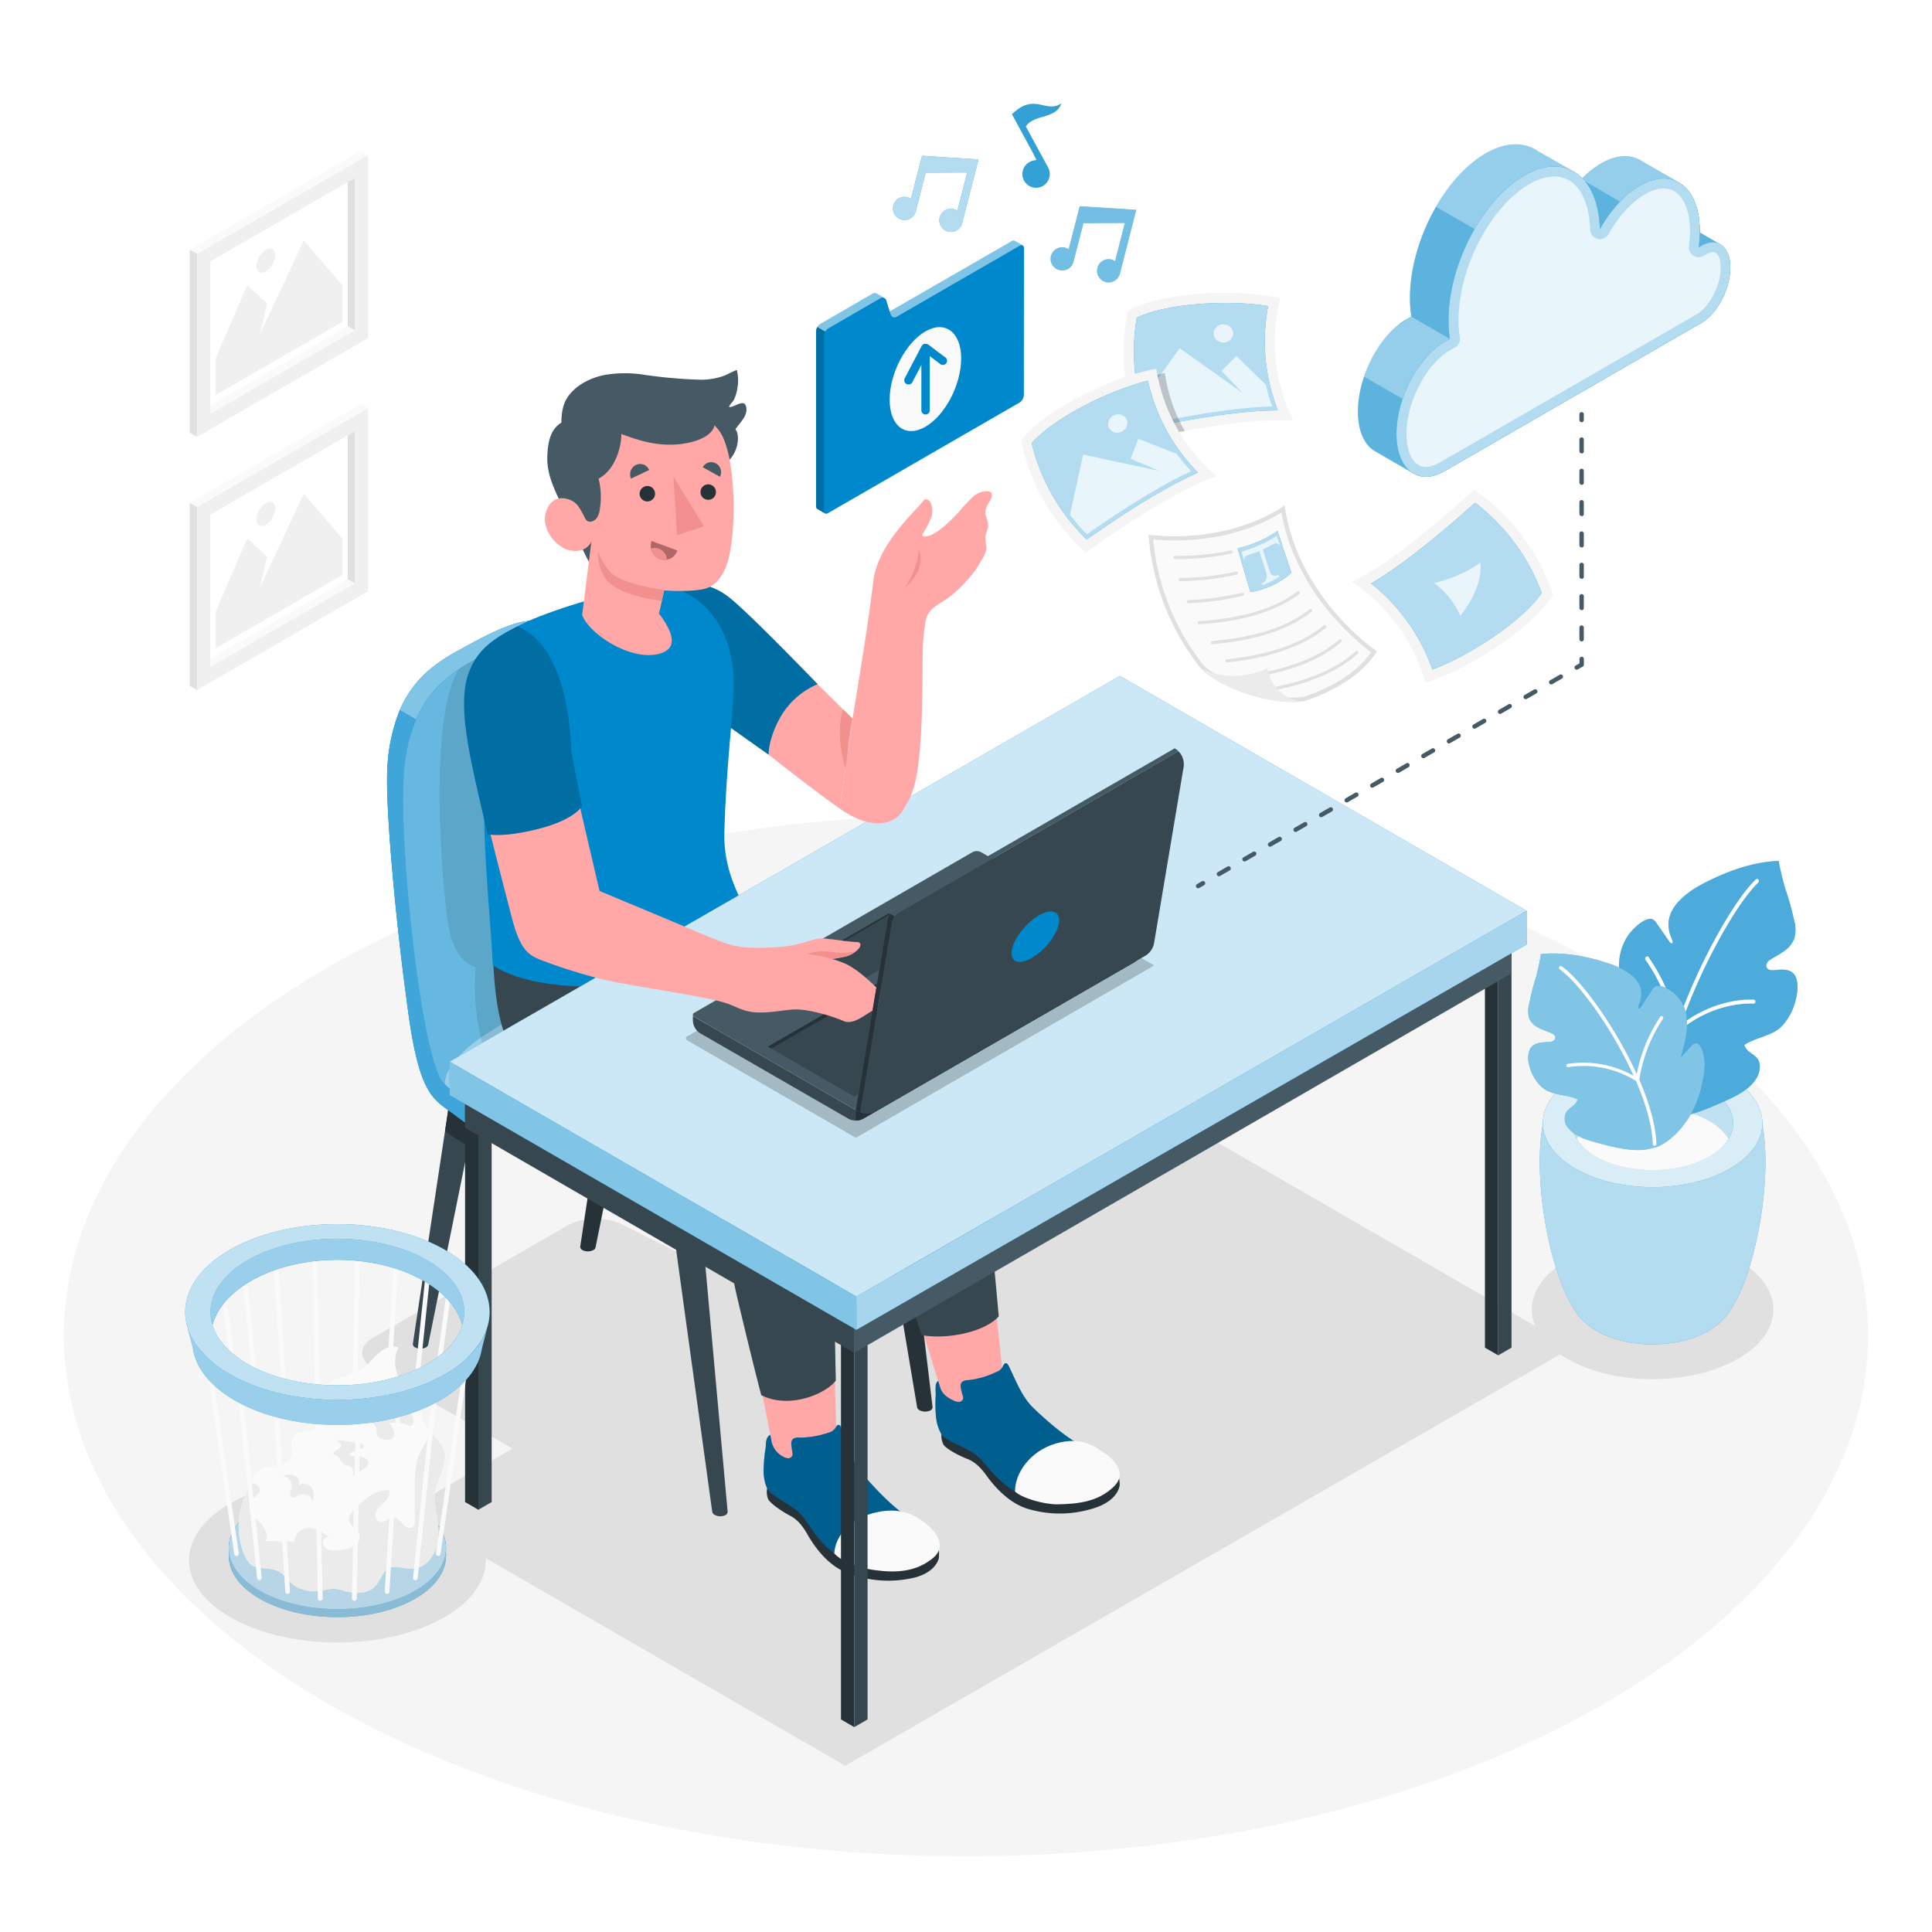 <svg xmlns="http://www.w3.org/2000/svg" xmlns:svgjs="http://svgjs.com/svgjs" xmlns:xlink="http://www.w3.org/1999/xlink" id="freepik_stories-uploading" class="animated" version="1.1" viewBox="0 0 500 500"><style>@keyframes lightSpeedLeft{60%{transform:skewX(-10deg);opacity:1}80%{transform:skewX(2deg)}}@keyframes slideDown{0%{opacity:0;transform:translateY(-30px)}}@keyframes lightSpeedRight{60%{transform:skewX(10deg);opacity:1}80%{transform:skewX(-2deg)}}@keyframes slideLeft{0%{opacity:0;transform:translateX(-30px)}}@keyframes zoomIn{0%{opacity:0;transform:scale(.5)}}@keyframes slideUp{0%{opacity:0;transform:translateY(30px)}}svg#freepik_stories-uploading:not(.animated) .animable{opacity:0}svg#freepik_stories-uploading.animated #freepik--Floor--inject-16,svg#freepik_stories-uploading.animated #freepik--Shadows--inject-16{animation:1s 1 forwards cubic-bezier(.36,-.01,.5,1.38) lightSpeedLeft;animation-delay:0s}svg#freepik_stories-uploading.animated #freepik--Pictures--inject-16{animation:1s 1 forwards cubic-bezier(.36,-.01,.5,1.38) slideDown;animation-delay:0s}svg#freepik_stories-uploading.animated #freepik--Plant--inject-16{animation:1s 1 forwards cubic-bezier(.36,-.01,.5,1.38) lightSpeedRight;animation-delay:0s}svg#freepik_stories-uploading.animated #freepik--Character--inject-16{animation:1s 1 forwards cubic-bezier(.36,-.01,.5,1.38) slideDown;animation-delay:0s}svg#freepik_stories-uploading.animated #freepik--trash-basket--inject-16{animation:1s 1 forwards cubic-bezier(.36,-.01,.5,1.38) lightSpeedLeft;animation-delay:0s}svg#freepik_stories-uploading.animated #freepik--Folder--inject-16{animation:1s 1 forwards cubic-bezier(.36,-.01,.5,1.38) slideLeft;animation-delay:0s}svg#freepik_stories-uploading.animated #freepik--musical-notes--inject-16{animation:1s 1 forwards cubic-bezier(.36,-.01,.5,1.38) slideDown;animation-delay:0s}svg#freepik_stories-uploading.animated #freepik--Images--inject-16{animation:1s 1 forwards cubic-bezier(.36,-.01,.5,1.38) zoomIn;animation-delay:0s}svg#freepik_stories-uploading.animated #freepik--Document--inject-16{animation:1s 1 forwards cubic-bezier(.36,-.01,.5,1.38) slideUp;animation-delay:0s}svg#freepik_stories-uploading.animated #freepik--Video--inject-16{animation:1s 1 forwards cubic-bezier(.36,-.01,.5,1.38) zoomIn;animation-delay:0s}svg#freepik_stories-uploading.animated #freepik--Cloud--inject-16{animation:1s 1 forwards cubic-bezier(.36,-.01,.5,1.38) slideUp;animation-delay:0s}</style><g style="transform-origin:250px 345.63px 0" id="freepik--Floor--inject-16" class="animable"><ellipse style="fill:#f5f5f5;transform-origin:250px 345.63px 0" id="freepik--floor--inject-16" cx="250" cy="345.63" class="animable" rx="233.47" ry="134.79"/></g><g style="transform-origin:253.929px 369.865px 0" id="freepik--Shadows--inject-16" class="animable"><polygon style="fill:#e0e0e0;transform-origin:255.735px 369.865px 0" id="freepik--Shadow--inject-16" points="218.75 456.97 104.56 391.04 292.71 282.76 406.91 348.69 218.75 456.97" class="animable"/><path style="fill:#e0e0e0;transform-origin:427.695px 338.886px 0" id="freepik--shadow--inject-16" d="M405.59,326.13c-12.21,7.05-12.21,18.48,0,25.53s32,7,44.21,0,12.21-18.48,0-25.53S417.8,319.08,405.59,326.13Z" class="animable"/><path style="fill:#e0e0e0;transform-origin:87.322px 403.797px 0" id="freepik--shadow--inject-16" d="M60.15,388.75c-15,8.31-15,21.78,0,30.09s39.33,8.31,54.34,0,15-21.78,0-30.09S75.15,380.45,60.15,388.75Z" class="animable"/><path style="fill:#e0e0e0;transform-origin:169.641px 357.462px 0" id="freepik--shadow--inject-16" d="M172.45,397.89l-75.9-43.82c-3.77-2.18-3.77-5.7,0-7.87l50.32-29.06a16.34,16.34,0,0,1,13.85-.41l81.85,41c3.89,1.94,4,5.28.23,7.45l-56.72,32.75A15.08,15.08,0,0,1,172.45,397.89Z" class="animable"/></g><g style="transform-origin:72.205px 108.805px 0" id="freepik--Pictures--inject-16" class="animable"><g style="transform-origin:72.205px 76.045px 0" id="freepik--Picture--inject-16" class="animable"><g style="transform-origin:72.205px 76.045px 0" id="freepik--Frame--inject-16" class="animable"><polygon id="elvxiosx0n0id" points="52.58 106 54.41 107.09 91.83 85.48 90 84.39 52.58 106" class="animable" style="fill:#fafafa;transform-origin:72.205px 95.74px 0"/><polygon id="elzrzglkpwmf" points="90 84.39 54.41 104.94 54.41 67.66 90.01 47.13 90 84.39" class="animable" style="fill:#fff;transform-origin:72.21px 76.035px 0"/><path id="eli9osv44xb3a" d="M95.27,40.1,51,65.68v47.37l44.3-25.58ZM91.83,85.48,54.41,107.09V67.66l37.42-21.6Z" class="animable" style="fill:#f0f0f0;transform-origin:73.15px 76.575px 0"/><polygon id="elz0x1b2njnr" points="91.83 85.48 90 84.39 90.01 47.13 91.83 46.06 91.83 85.48" class="animable" style="fill:#e0e0e0;transform-origin:90.915px 65.77px 0"/><polygon id="ely0xfvkjt83" points="95.27 40.1 93.42 39.04 49.11 64.62 50.97 65.68 95.27 40.1" class="animable" style="fill:#fafafa;transform-origin:72.19px 52.36px 0"/><polygon id="elw1igecr2c1" points="49.11 64.62 50.97 65.68 50.97 113.05 49.11 111.99 49.11 64.62" class="animable" style="fill:#e0e0e0;transform-origin:50.04px 88.835px 0"/></g><g style="transform-origin:72.205px 82.24px 0" id="freepik--Land--inject-16" class="animable"><polygon id="el9xiyx4jh4gr" points="88.61 83.28 55.8 102.23 55.8 92.75 64 73.81 69.11 78.54 67.28 86.48 78.61 62.25 88.61 73.81 88.61 83.28" class="animable" style="fill:#f0f0f0;transform-origin:72.205px 82.24px 0"/><path id="elhxucaf0e2xg" d="M68.8,64.66a5.34,5.34,0,0,0-2.42,4.2c0,1.55,1.08,2.18,2.42,1.4a5.33,5.33,0,0,0,2.43-4.2C71.23,64.51,70.15,63.88,68.8,64.66Z" class="animable" style="fill:#f0f0f0;transform-origin:68.805px 67.46px 0"/></g></g><g style="transform-origin:72.19px 141.565px 0" id="freepik--picture--inject-16" class="animable"><g style="transform-origin:72.19px 141.565px 0" id="freepik--frame--inject-16" class="animable"><polygon id="elnqnhmxal4d" points="52.58 171.53 54.41 172.61 91.83 151.01 90 149.92 52.58 171.53" class="animable" style="fill:#fafafa;transform-origin:72.205px 161.265px 0"/><polygon id="eldzhtausrc4f" points="90 149.92 54.41 170.47 54.41 133.19 90 112.66 90 149.92" class="animable" style="fill:#fff;transform-origin:72.205px 141.565px 0"/><path id="elmk2lx01y7va" d="M95.27,105.63,51,131.2v47.37L95.27,153ZM91.83,151l-37.42,21.6V133.19l37.42-21.6Z" class="animable" style="fill:#f0f0f0;transform-origin:73.135px 142.1px 0"/><polygon id="el3ix1yfd3scz" points="91.83 151.01 90 149.92 90 112.66 91.83 111.59 91.83 151.01" class="animable" style="fill:#e0e0e0;transform-origin:90.915px 131.3px 0"/><polygon id="elwiyta7535o" points="95.27 105.63 93.42 104.56 49.11 130.14 50.97 131.2 95.27 105.63" class="animable" style="fill:#fafafa;transform-origin:72.19px 117.88px 0"/><polygon id="el46ii60heh75" points="49.11 130.14 50.97 131.2 50.97 178.57 49.11 177.51 49.11 130.14" class="animable" style="fill:#e0e0e0;transform-origin:50.04px 154.355px 0"/></g><g style="transform-origin:72.205px 147.765px 0" id="freepik--land--inject-16" class="animable"><polygon id="elzecm8k7wja" points="88.61 148.81 55.8 167.75 55.8 158.28 64 139.33 69.11 144.07 67.28 152.01 78.61 127.78 88.61 139.33 88.61 148.81" class="animable" style="fill:#f0f0f0;transform-origin:72.205px 147.765px 0"/><path id="el597mnkbi9rj" d="M68.8,130.18a5.38,5.38,0,0,0-2.42,4.21c0,1.55,1.08,2.17,2.42,1.4a5.34,5.34,0,0,0,2.43-4.21C71.23,130,70.15,129.41,68.8,130.18Z" class="animable" style="fill:#f0f0f0;transform-origin:68.805px 132.982px 0"/></g></g></g><g style="transform-origin:430.341px 285.366px 0" id="freepik--Plant--inject-16" class="animable"><g style="transform-origin:430.341px 285.366px 0" id="freepik--plant--inject-16" class="animable"><g style="transform-origin:427.69px 310.997px 0" id="freepik--Pot--inject-16" class="animable"><g style="transform-origin:427.69px 310.997px 0" id="freepik--pot--inject-16" class="animable"><path id="elij1iah516v9" d="M409.38,341.43c-9.8-10.11-15.55-51.26-6-59.28H452c9.55,8,3.8,49.15-6,59.27l-.27.27-.34.34c-.27.27-.57.53-.88.79l-.24.19c-.24.19-.47.38-.74.56a13.52,13.52,0,0,1-1.26.82c-8.06,4.71-21.13,4.71-29.19,0h0a13.65,13.65,0,0,1-1.27-.82c-.25-.17-.47-.35-.69-.53l-.29-.23A10.69,10.69,0,0,1,410,342l-.39-.38Z" class="animable" style="fill:#08c;transform-origin:427.69px 315.036px 0"/><g id="el0noy79bgrjv"><g class="animable" style="opacity:.7;transform-origin:427.69px 315.036px 0"><path id="el7ppsko2jiwn" d="M409.38,341.43c-9.8-10.11-15.55-51.26-6-59.28H452c9.55,8,3.8,49.15-6,59.27l-.27.27-.34.34c-.27.27-.57.53-.88.79l-.24.19c-.24.19-.47.38-.74.56a13.52,13.52,0,0,1-1.26.82c-8.06,4.71-21.13,4.71-29.19,0h0a13.65,13.65,0,0,1-1.27-.82c-.25-.17-.47-.35-.69-.53l-.29-.23A10.69,10.69,0,0,1,410,342l-.39-.38Z" class="animable" style="fill:#fff;transform-origin:427.69px 315.036px 0"/></g></g><path id="el1akhqxm0y68" d="M447.78,278.92c11.1,6.48,11.1,17,0,23.46s-29.08,6.48-40.17,0-11.1-17,0-23.46S436.69,272.45,447.78,278.92Z" class="animable" style="fill:#08c;transform-origin:427.697px 290.652px 0"/><g id="elpplru4ooeq"><g class="animable" style="opacity:.85;transform-origin:427.697px 290.652px 0"><path id="elsprbtc9jjnj" d="M447.78,278.92c11.1,6.48,11.1,17,0,23.46s-29.08,6.48-40.17,0-11.1-17,0-23.46S436.69,272.45,447.78,278.92Z" class="animable" style="fill:#fff;transform-origin:427.697px 290.652px 0"/></g></g><path id="elucwkmfxnb2j" d="M442.45,282c8.14,4.76,8.14,12.47,0,17.23s-21.36,4.75-29.51,0-8.15-12.47,0-17.23S434.3,277.28,442.45,282Z" class="animable" style="fill:#08c;transform-origin:427.691px 290.621px 0"/><g id="ela49e761fcbu"><g class="animable" style="opacity:.75;transform-origin:427.691px 290.621px 0"><path id="elwnd8yaocao" d="M442.45,282c8.14,4.76,8.14,12.47,0,17.23s-21.36,4.75-29.51,0-8.15-12.47,0-17.23S434.3,277.28,442.45,282Z" class="animable" style="fill:#fff;transform-origin:427.691px 290.621px 0"/></g></g><path id="elbi0gmxg986d" d="M412.94,290.21c8.15-4.75,21.36-4.75,29.51,0a13.74,13.74,0,0,1,4.88,4.53,13.74,13.74,0,0,1-4.88,4.53c-8.15,4.75-21.36,4.75-29.51,0a13.74,13.74,0,0,1-4.88-4.53A13.74,13.74,0,0,1,412.94,290.21Z" class="animable" style="fill:#fafafa;transform-origin:427.695px 294.74px 0"/></g></g><g style="transform-origin:439.776px 255.981px 0" id="freepik--Plants--inject-16" class="animable"><path id="elxudwrooj3l" d="M428.81,288.73a32.45,32.45,0,0,0,3.27.41c4.08.18,9.09-1.85,13.58-3.84,3-1.31,7-3.09,8.87-6.16.94-1.51,1.3-3.6.42-5s-3.08-1.91-3.5-3.71c3.14-2.09,7.17-2.2,9.85-5a15.7,15.7,0,0,0,3.67-7.76c.37-1.71.37-4.05-.53-5.38-1.07-1.57-3.24-1.44-5.1-1.24a3.16,3.16,0,0,1-1.44-.08,1.21,1.21,0,0,1-.8-1.16,2.11,2.11,0,0,1,1.16-1.51c1.15-.75,2.38-1.34,3.49-2.16a7,7,0,0,0,2.63-3.27,9,9,0,0,0-.13-5,69.39,69.39,0,0,0-2.25-8c-.22-.63-1.85-7-1.62-7.06-6.51.18-13.2,2.57-19.25,5.67-3.38,1.73-8.19,4.86-9.17,9.24a8.39,8.39,0,0,0,.11,3.67,13.54,13.54,0,0,0,.58,1.54c.12.32.61,1.55-.22,1.14a1.19,1.19,0,0,1-.44-.45L428.78,239a2.75,2.75,0,0,0-1.18-1.14c-1.08-.4-3.64.83-6.09,4a13.69,13.69,0,0,0-2.5,7.52c-.26,4.23,1,8.22,2.15,12.1l-2.9-3c-3.39-3.47-4,4.71-3.9,6.41.32,4.47,2.11,11.07,4.36,14.62C421.34,283.63,424.43,287.08,428.81,288.73Z" class="animable" style="fill:#08c;transform-origin:439.776px 255.981px 0"/><g id="elb8ny2ipzdua"><path style="fill:#fff;opacity:.3;transform-origin:439.776px 255.981px 0" d="M428.81,288.73a32.45,32.45,0,0,0,3.27.41c4.08.18,9.09-1.85,13.58-3.84,3-1.31,7-3.09,8.87-6.16.94-1.51,1.3-3.6.42-5s-3.08-1.91-3.5-3.71c3.14-2.09,7.17-2.2,9.85-5a15.7,15.7,0,0,0,3.67-7.76c.37-1.71.37-4.05-.53-5.38-1.07-1.57-3.24-1.44-5.1-1.24a3.16,3.16,0,0,1-1.44-.08,1.21,1.21,0,0,1-.8-1.16,2.11,2.11,0,0,1,1.16-1.51c1.15-.75,2.38-1.34,3.49-2.16a7,7,0,0,0,2.63-3.27,9,9,0,0,0-.13-5,69.39,69.39,0,0,0-2.25-8c-.22-.63-1.85-7-1.62-7.06-6.51.18-13.2,2.57-19.25,5.67-3.38,1.73-8.19,4.86-9.17,9.24a8.39,8.39,0,0,0,.11,3.67,13.54,13.54,0,0,0,.58,1.54c.12.32.61,1.55-.22,1.14a1.19,1.19,0,0,1-.44-.45L428.78,239a2.75,2.75,0,0,0-1.18-1.14c-1.08-.4-3.64.83-6.09,4a13.69,13.69,0,0,0-2.5,7.52c-.26,4.23,1,8.22,2.15,12.1l-2.9-3c-3.39-3.47-4,4.71-3.9,6.41.32,4.47,2.11,11.07,4.36,14.62C421.34,283.63,424.43,287.08,428.81,288.73Z" class="animable"/></g><path id="eln7dp91aqvid" d="M433.43,266.79a45.08,45.08,0,0,0-7.5-18.27l-.08-.13a.58.58,0,0,1,.14-.75.44.44,0,0,1,.67.08l.08.12a46.86,46.86,0,0,1,7.34,17.08c5.64-16,14.91-32.23,20.29-37.28a.49.49,0,0,1,.73,0,.64.64,0,0,1-.1.81c-5.31,5-14.46,21-20,36.79,9.38-7.31,18.79-6.53,18.89-6.52a.48.48,0,0,1,.4.58.65.65,0,0,1-.33.45.47.47,0,0,1-.24,0c-.09,0-9.91-.83-19.33,7.21-2.5,7.47-4.13,14.79-4.08,20.72a.66.66,0,0,1-.29.55.58.58,0,0,1-.22.08.48.48,0,0,1-.52-.52C429.22,281.84,430.88,274.4,433.43,266.79Z" class="animable" style="fill:#fff;transform-origin:440.485px 257.894px 0"/></g><g style="transform-origin:418.336px 272.193px 0" id="freepik--plants--inject-16" class="animable"><path id="el93p4imatxs" d="M429.12,296.72c-.29.14-2.58.66-2.9.72-3.64.62-8.17-.43-12.25-1.52-2.69-.71-6.31-1.69-8.11-4a3.62,3.62,0,0,1-.55-4c.79-1.32,2.68-1.91,3-3.43-2.87-1.32-6.48-.93-9-2.9a11,11,0,0,1-3.54-5.86,6,6,0,0,1,.3-4.44c.89-1.4,2.84-1.54,4.5-1.6a3.32,3.32,0,0,0,1.29-.24,1.1,1.1,0,0,0,.67-1c-.05-.53-.59-.87-1.08-1.09-1.06-.47-2.17-.8-3.2-1.33a5.22,5.22,0,0,1-2.45-2.35,6.74,6.74,0,0,1,0-4.05,56.12,56.12,0,0,1,1.73-6.78c.18-.53,1.42-5.94,1.21-5.92,5.81-.62,11.86.53,17.37,2.33,3.07,1,7.47,3,8.49,6.43a6.05,6.05,0,0,1,0,3,10.31,10.31,0,0,1-.46,1.32c-.09.27-.49,1.33.24.9a1.16,1.16,0,0,0,.37-.42l2.71-4.17a2.71,2.71,0,0,1,1-1.06c.95-.46,3.28.24,5.57,2.52a9.64,9.64,0,0,1,2.49,5.81c.37,3.39-.58,6.78-1.52,10.07l2.49-2.76c2.91-3.22,3.75,3.35,3.7,4.75a30.44,30.44,0,0,1-3.4,12.38C435.61,291.7,433,294.87,429.12,296.72Z" class="animable" style="fill:#08c;transform-origin:418.336px 272.193px 0"/><g id="eluqglstvmjzs"><path style="fill:#fff;opacity:.5;transform-origin:418.336px 272.193px 0" d="M429.12,296.72c-.29.14-2.58.66-2.9.72-3.64.62-8.17-.43-12.25-1.52-2.69-.71-6.31-1.69-8.11-4a3.62,3.62,0,0,1-.55-4c.79-1.32,2.68-1.91,3-3.43-2.87-1.32-6.48-.93-9-2.9a11,11,0,0,1-3.54-5.86,6,6,0,0,1,.3-4.44c.89-1.4,2.84-1.54,4.5-1.6a3.32,3.32,0,0,0,1.29-.24,1.1,1.1,0,0,0,.67-1c-.05-.53-.59-.87-1.08-1.09-1.06-.47-2.17-.8-3.2-1.33a5.22,5.22,0,0,1-2.45-2.35,6.74,6.74,0,0,1,0-4.05,56.12,56.12,0,0,1,1.73-6.78c.18-.53,1.42-5.94,1.21-5.92,5.81-.62,11.86.53,17.37,2.33,3.07,1,7.47,3,8.49,6.43a6.05,6.05,0,0,1,0,3,10.31,10.31,0,0,1-.46,1.32c-.09.27-.49,1.33.24.9a1.16,1.16,0,0,0,.37-.42l2.71-4.17a2.71,2.71,0,0,1,1-1.06c.95-.46,3.28.24,5.57,2.52a9.64,9.64,0,0,1,2.49,5.81c.37,3.39-.58,6.78-1.52,10.07l2.49-2.76c2.91-3.22,3.75,3.35,3.7,4.75a30.44,30.44,0,0,1-3.4,12.38C435.61,291.7,433,294.87,429.12,296.72Z" class="animable"/></g><path id="elez0fmlddtd" d="M424.26,279.45a38.7,38.7,0,0,1,6.07-15.72l.07-.11a.44.44,0,0,0-.15-.6.43.43,0,0,0-.59.15l-.07.11a40.28,40.28,0,0,0-6,14.72c-5.58-12.31-14.4-24.41-19.36-27.87a.47.47,0,1,0-.54.76c4.9,3.42,13.61,15.37,19.09,27.52a26.67,26.67,0,0,0-17.08-3.07.43.43,0,0,0,0,.84.49.49,0,0,0,.21,0,25.64,25.64,0,0,1,17.49,3.57c2.49,5.78,4.19,11.53,4.34,16.35a.48.48,0,0,0,.28.41.45.45,0,0,0,.2,0,.46.46,0,0,0,.45-.48C428.52,291.17,426.79,285.33,424.26,279.45Z" class="animable" style="fill:#fff;transform-origin:416.951px 273.263px 0"/></g></g></g><g style="transform-origin:247.644px 271.36px 0" id="freepik--Character--inject-16" class="animable"><g style="transform-origin:247.644px 271.36px 0" id="freepik--character--inject-16" class="animable"><g style="transform-origin:170.759px 276.517px 0" id="freepik--Chair--inject-16" class="animable"><path id="eluf7cd1hc0z9" d="M241.35,364.21l-9.7-80.94-7.93-.4,13.63,81.33h0a1.09,1.09,0,0,0,.53.71,3.14,3.14,0,0,0,2.83.14,1,1,0,0,0,.62-.84Z" class="animable" style="fill:#263238;transform-origin:232.535px 324.096px 0"/><path id="el61bcclqyvx6" d="M231.65,283.27l-7.93-.4,2.33,15.35a31.1,31.1,0,0,0,4.7-2.16,4.87,4.87,0,0,0,2.09-1.79Z" class="animable" style="fill:#263238;transform-origin:228.28px 290.545px 0"/><path id="el6kbcsv1oso5" d="M126.33,271.4h-7.94l-11.55,76.43h0a1,1,0,0,0,.58.87,3.14,3.14,0,0,0,2.83,0,1.05,1.05,0,0,0,.56-.68h0Z" class="animable" style="fill:#37474f;transform-origin:116.585px 310.218px 0"/><path id="eljq07ererh6" d="M118.39,271.4l-3.22,21.33a31.53,31.53,0,0,0,6.09,3.73l5.07-25.06Z" class="animable" style="fill:#263238;transform-origin:120.75px 283.93px 0"/><path id="eljd8h7q3dq6m" d="M188.32,391.34,180.86,309l-7.92-.4,11.39,82.69h0a1.09,1.09,0,0,0,.53.71,3.12,3.12,0,0,0,2.82.14,1,1,0,0,0,.62-.84Z" class="animable" style="fill:#37474f;transform-origin:180.63px 350.506px 0"/><path id="el22uvux78wr9" d="M181.84,320.89l-1-11.85-7.92-.4,1.61,12.78C176.31,322,179.53,321.63,181.84,320.89Z" class="animable" style="fill:#263238;transform-origin:177.38px 315.173px 0"/><path id="elarvxgxtasee" d="M169.64,246.22H161.7l-11.54,76.43h0a1,1,0,0,0,.57.87,3.14,3.14,0,0,0,2.83,0,1.08,1.08,0,0,0,.56-.68h0Z" class="animable" style="fill:#263238;transform-origin:159.9px 285.038px 0"/><g style="transform-origin:167.622px 238.502px 0" id="freepik--chair--inject-16" class="animable"><path id="elfqtp8ln5o7v" d="M103.48,183.75a44.93,44.93,0,0,0-3.17,13.93c-.9,10.68,2.71,45.26,4.88,60.73h0c3.14,25.84,7,25.89,12.59,30.21,9.63,7.44,37.33,22,46.47,25.63,16.58,6.52,30.14-3.54,40.24-8.53a234.43,234.43,0,0,0,26.77-15.85c2.52-1.84,3.83-3.7,3.8-5.65,0-.78,0-3.95,0-4.77,0-2.5-2.2-5.17-6.84-8.18-8.56-5.55-39.51-23.6-51.5-30.25a.12.12,0,0,0-.1-.09c-9.23-5.6-14.78-43.68-21.17-63.94-.13-.43-.27-.85-.41-1.26s-.23-.63-.33-.94c-.41-1.1-.82-2.11-1.26-3" class="animable" style="fill:#08c;transform-origin:167.615px 244.086px 0"/><path id="elkqe0ncyygt8" d="M235.07,279.44c0-2.5-2.2-5.17-6.84-8.18-8.56-5.55-39.51-23.6-51.5-30.25a.12.12,0,0,0-.1-.09c-9.23-5.6-14.78-43.68-21.17-63.94a37.92,37.92,0,0,0-1.34-3.73c0-.09-.08-.18-.11-.27l-.37-.82-.18-.41h0a19.48,19.48,0,0,0-4.26-6.16,9.55,9.55,0,0,0-2.09-1.47c-1-.59-3.22-1.8-3.77-2.12-6.26-3.75-14.49.75-24.73,6.36-6.37,3.5-11.81,7.65-15.12,15.39h0a44.93,44.93,0,0,0-3.17,13.93c-.9,10.68,2.71,45.26,4.88,60.73h0c3.14,25.84,7,25.89,12.59,30.21,9.63,7.44,37.33,22,46.47,25.63,16.58,6.52,30.14-3.54,40.24-8.53a234.43,234.43,0,0,0,26.77-15.85c2.52-1.84,3.83-3.7,3.8-5.65C235.06,283.43,235.07,280.26,235.07,279.44Z" class="animable" style="fill:#08c;transform-origin:167.625px 238.502px 0"/><g id="elnhuql5eybme"><path style="fill:#fff;opacity:.25;transform-origin:167.625px 238.502px 0" d="M235.07,279.44c0-2.5-2.2-5.17-6.84-8.18-8.56-5.55-39.51-23.6-51.5-30.25a.12.12,0,0,0-.1-.09c-9.23-5.6-14.78-43.68-21.17-63.94a37.92,37.92,0,0,0-1.34-3.73c0-.09-.08-.18-.11-.27l-.37-.82-.18-.41h0a19.48,19.48,0,0,0-4.26-6.16,9.55,9.55,0,0,0-2.09-1.47c-1-.59-3.22-1.8-3.77-2.12-6.26-3.75-14.49.75-24.73,6.36-6.37,3.5-11.81,7.65-15.12,15.39h0a44.93,44.93,0,0,0-3.17,13.93c-.9,10.68,2.71,45.26,4.88,60.73h0c3.14,25.84,7,25.89,12.59,30.21,9.63,7.44,37.33,22,46.47,25.63,16.58,6.52,30.14-3.54,40.24-8.53a234.43,234.43,0,0,0,26.77-15.85c2.52-1.84,3.83-3.7,3.8-5.65C235.06,283.43,235.07,280.26,235.07,279.44Z" class="animable"/></g><path id="el667ztltg4sh" d="M204.49,300.91a235.71,235.71,0,0,0,26.77-15.86c5.74-4.17,5.21-8.44-3-13.79-11.44-7.42-58.09-33.89-58.09-33.89s-59,34.8-56.43,41.23,39,26.31,50.53,30.83C180.84,316,194.39,305.9,204.49,300.91Z" class="animable" style="fill:#08c;transform-origin:174.367px 274.476px 0"/><g id="elf3nmvh4tdao"><path style="fill:#fff;opacity:.6;transform-origin:174.367px 274.476px 0" d="M204.49,300.91a235.71,235.71,0,0,0,26.77-15.86c5.74-4.17,5.21-8.44-3-13.79-11.44-7.42-58.09-33.89-58.09-33.89s-59,34.8-56.43,41.23,39,26.31,50.53,30.83C180.84,316,194.39,305.9,204.49,300.91Z" class="animable"/></g><path id="el7y7gbalp81l" d="M147.1,164.12c-6.21-3.26-14.28,1.17-24.26,6.64-6.39,3.5-11.84,7.65-15.14,15.42l-4.22-2.43c3.31-7.74,8.75-11.89,15.12-15.39,10.24-5.61,18.47-10.11,24.73-6.36C143.88,162.32,146.06,163.53,147.1,164.12Z" class="animable" style="fill:#08c;transform-origin:125.29px 173.401px 0"/><g id="elt2pmmdbzf5"><path style="fill:#fff;opacity:.5;transform-origin:125.29px 173.401px 0" d="M147.1,164.12c-6.21-3.26-14.28,1.17-24.26,6.64-6.39,3.5-11.84,7.65-15.14,15.42l-4.22-2.43c3.31-7.74,8.75-11.89,15.12-15.39,10.24-5.61,18.47-10.11,24.73-6.36C143.88,162.32,146.06,163.53,147.1,164.12Z" class="animable"/></g><path id="elb7q2e6fpe4" d="M155.46,177c-.13-.43-2.27-7.86-6.27-11.39A10.14,10.14,0,0,0,142.4,163c-5.42,0-11.93,3.59-19.56,7.76-.63.35-1.26.71-1.88,1.08-.24.13-.48.27-.71.42s-.57.35-.85.53-.41.26-.61.4a36.41,36.41,0,0,0-3.85,2.92c-.19.17-.38.34-.57.53a26,26,0,0,0-2.18,2.26c-.13.14-.25.29-.37.43s-.3.36-.43.54l-.42.56c-.14.18-.27.36-.41.56a28,28,0,0,0-1.52,2.44c-.06.11-.13.22-.18.33s-.24.45-.36.69-.33.68-.49,1a43.74,43.74,0,0,0-3.46,14.6c-1.48,17.55,4.53,75.54,10.56,80.54,0,0-.92-5.68,11.21-13.31,8.25-5.19,14-9.55,22.85-13.87,21.45-10.54,27.46-12.51,27.46-12.51C167.4,235.32,161.85,197.24,155.46,177Z" class="animable" style="fill:#08c;transform-origin:140.476px 221.795px 0"/><g id="elk6r59cyh1ha"><path style="fill:#fff;opacity:.4;transform-origin:140.476px 221.795px 0" d="M155.46,177c-.13-.43-2.27-7.86-6.27-11.39A10.14,10.14,0,0,0,142.4,163c-5.42,0-11.93,3.59-19.56,7.76-.63.35-1.26.71-1.88,1.08-.24.13-.48.27-.71.42s-.57.35-.85.53-.41.26-.61.4a36.41,36.41,0,0,0-3.85,2.92c-.19.17-.38.34-.57.53a26,26,0,0,0-2.18,2.26c-.13.14-.25.29-.37.43s-.3.36-.43.54l-.42.56c-.14.18-.27.36-.41.56a28,28,0,0,0-1.52,2.44c-.06.11-.13.22-.18.33s-.24.45-.36.69-.33.68-.49,1a43.74,43.74,0,0,0-3.46,14.6c-1.48,17.55,4.53,75.54,10.56,80.54,0,0-.92-5.68,11.21-13.31,8.25-5.19,14-9.55,22.85-13.87,21.45-10.54,27.46-12.51,27.46-12.51C167.4,235.32,161.85,197.24,155.46,177Z" class="animable"/></g></g></g><g id="freepik--shadow--inject-16"><path style="opacity:.1;transform-origin:174.415px 238.775px 0" d="M235.06,284.21c0,2-1.28,3.81-3.8,5.65a235,235,0,0,1-26.76,15.85c-5.26,2.6-11.45,6.56-18.51,8.84-16.92-9.91-46.16-27.26-53.34-33a24.83,24.83,0,0,1-8.19-13,58.77,58.77,0,0,1-1.38-18.22c-6.09-2.34-7.07-9.2-7.91-17.75-2.23-22.58-2.35-50.27,3.62-59.36.2-.14.4-.28.61-.41l.85-.52c.23-.15.46-.29.7-.42q.93-.56,1.89-1.08C130.47,166.59,137,163,142.4,163a10.25,10.25,0,0,1,6.37,2.22l.41.35a17.16,17.16,0,0,1,3.46,4.58c.14.25.27.51.4.76a.89.89,0,0,1,.08.17c.12.22.22.44.33.66l.12.25.07.15.18.42c.22.5.42,1,.59,1.41l.13.3c.13.36.25.68.35,1l.1.27.09.27c0,.07,0,.15.08.22l.07.22.08.26c0,.07,0,.13.05.18a2.51,2.51,0,0,1,.1.29c6.39,20.27,11.94,58.35,21.17,63.94a.13.13,0,0,1,.1.11c12,6.64,42.94,24.68,51.5,30.24,4.64,3,6.83,5.69,6.84,8.18C235.07,280.26,235.05,283.43,235.06,284.21Z" class="animable"/></g><g style="transform-origin:208.537px 323.28px 0" id="freepik--Bottom--inject-16" class="animable"><path id="el2mqulclv73s" d="M215.63,344.71l.91,28s-2.77,5.94-9.28,6.43-7.55-6.05-7.55-6.05l-6-30.22Z" class="animable" style="fill:#ffa8a7;transform-origin:205.125px 361.018px 0"/><path id="elo2vzqkq232k" d="M198.53,385.22a5.2,5.2,0,0,0,.22,2.66c.5,1.21,3.89,3.44,5.63,4.33s3.08,2.25,4.6,4.91c2.08,3.65,5.22,7.58,9.2,9.47a28.77,28.77,0,0,0,17,2c7.15-1.18,7.79-5.38,7.79-5.38s.43-3.95-1.33-4.6S198.53,385.22,198.53,385.22Z" class="animable" style="fill:#263238;transform-origin:220.733px 397.15px 0"/><path id="el3e9bwxz3v6g" d="M197.62,380.33a11.48,11.48,0,0,0,.91,4.89c2.06,2.94,7,4,9.82,8s6.13,10.19,15.45,12.18,16.45-.88,18.21-3.52.22-5.16-5.72-8.48c-6.31-3.52-13.73-12.78-13.73-12.79-2.44-3.17-3.48-7.35-4.82-11.06-.14-.37-.35-.79-.73-.8s-.68.55-.92.94a3,3,0,0,1-1.8,1.11,23.2,23.2,0,0,1-2.47.7,22.94,22.94,0,0,1-5.09.55,2.1,2.1,0,0,0-1.6.42,1.83,1.83,0,0,0-.32,1.42,14.87,14.87,0,0,0,.24,1.88,1.91,1.91,0,0,1,0,.92,1.13,1.13,0,0,1-1.07.7,2.49,2.49,0,0,1-1.28-.41,5.66,5.66,0,0,1-3-3.84s-.35-1.74-.35-1.82a2.07,2.07,0,0,0-1,1.34c-.18.72-.12,1.49-.24,2.22A38.53,38.53,0,0,0,197.62,380.33Z" class="animable" style="fill:#08c;transform-origin:220.154px 387.407px 0"/><g id="el7kobpo2ois3"><path style="opacity:.3;transform-origin:220.154px 387.407px 0" d="M197.62,380.33a11.48,11.48,0,0,0,.91,4.89c2.06,2.94,7,4,9.82,8s6.13,10.19,15.45,12.18,16.45-.88,18.21-3.52.22-5.16-5.72-8.48c-6.31-3.52-13.73-12.78-13.73-12.79-2.44-3.17-3.48-7.35-4.82-11.06-.14-.37-.35-.79-.73-.8s-.68.55-.92.94a3,3,0,0,1-1.8,1.11,23.2,23.2,0,0,1-2.47.7,22.94,22.94,0,0,1-5.09.55,2.1,2.1,0,0,0-1.6.42,1.83,1.83,0,0,0-.32,1.42,14.87,14.87,0,0,0,.24,1.88,1.91,1.91,0,0,1,0,.92,1.13,1.13,0,0,1-1.07.7,2.49,2.49,0,0,1-1.28-.41,5.66,5.66,0,0,1-3-3.84l-.35-1.82a2.07,2.07,0,0,0-1,1.34c-.18.72-.12,1.49-.24,2.22A38.53,38.53,0,0,0,197.62,380.33Z" class="animable"/></g><path id="el0eubepgcuigu" d="M255.73,319.89l4.17,39.31s-5.69,5.77-10.41,5.11a7,7,0,0,1-5.87-4.22L232,322.38Z" class="animable" style="fill:#ffa8a7;transform-origin:245.95px 342.126px 0"/><path id="elzzv3yj2m76" d="M243.63,371.19a5.32,5.32,0,0,0,.51,2.62c.63,1.15,4.24,3,6.07,3.7s3.31,1.9,5.1,4.38c2.46,3.41,6,7,10.17,8.43a28.83,28.83,0,0,0,17.14.15c7-2,7.16-6.19,7.16-6.19s0-4-1.82-4.43S243.63,371.19,243.63,371.19Z" class="animable" style="fill:#263238;transform-origin:266.7px 381.445px 0"/><path id="eleq6ov7txl7g" d="M242.21,366.43a11.45,11.45,0,0,0,1.42,4.76c2.37,2.7,7.4,3.19,10.63,6.88s7.2,9.47,16.68,10.44,16.25-2.66,17.72-5.47-.33-5.15-6.6-7.81c-6.65-2.82-15-11.23-15-11.23-2.77-2.9-4.25-6.93-6-10.49-.17-.34-.43-.74-.81-.71s-.61.62-.81,1a3,3,0,0,1-1.67,1.29,21.14,21.14,0,0,1-2.38,1,22,22,0,0,1-5,1.1,2.1,2.1,0,0,0-1.55.59,1.9,1.9,0,0,0-.17,1.45,14.52,14.52,0,0,0,.45,1.84,1.92,1.92,0,0,1,.13.91,1.15,1.15,0,0,1-1,.82,2.47,2.47,0,0,1-1.32-.28c-1.63-.74-3.06-1.68-3.59-3.41,0,0-.27-.91-.55-1.75a1.71,1.71,0,0,0-.63,1.34c-.1.73,0,1.49,0,2.23A36.08,36.08,0,0,0,242.21,366.43Z" class="animable" style="fill:#08c;transform-origin:265.611px 370.734px 0"/><g id="eljg2j5v6nsu"><path style="opacity:.3;transform-origin:265.611px 370.734px 0" d="M242.21,366.43a11.45,11.45,0,0,0,1.42,4.76c2.37,2.7,7.4,3.19,10.63,6.88s7.2,9.47,16.68,10.44,16.25-2.66,17.72-5.47-.33-5.15-6.6-7.81c-6.65-2.82-15-11.23-15-11.23-2.77-2.9-4.25-6.93-6-10.49-.17-.34-.43-.74-.81-.71s-.61.62-.81,1a3,3,0,0,1-1.67,1.29,21.14,21.14,0,0,1-2.38,1,22,22,0,0,1-5,1.1,2.1,2.1,0,0,0-1.55.59,1.9,1.9,0,0,0-.17,1.45,14.52,14.52,0,0,0,.45,1.84,1.92,1.92,0,0,1,.13.91,1.15,1.15,0,0,1-1,.82,2.47,2.47,0,0,1-1.32-.28c-1.63-.74-3.06-1.68-3.59-3.41,0,0-.27-.91-.55-1.75a1.71,1.71,0,0,0-.63,1.34c-.1.73,0,1.49,0,2.23A36.08,36.08,0,0,0,242.21,366.43Z" class="animable"/></g><path id="ellsazq57vh3" d="M127.29,240l22.94-2.52,44.43,2.4s26.68,17.06,46.05,30.68c5.63,4,11.59,8.3,12.58,16.59,1.4,11.77,5.19,53.52,5.19,53.52-3.88,4.29-13.79,6-19.87,4.87-1.86-4.82-6.4-19.67-8.56-26.29a123.33,123.33,0,0,1-4.59-21.52L197.21,280c6.22,6.33,8.26,8.39,11.52,11.68,2.86,2.89,4.75,6.53,5.59,15.89,1.67,18.56,1.79,44,2,49.69-2.34,3.27-11.81,7.58-19.31,3.81-2.56-9.94-3.71-14.8-5.93-24.06-4.28-17.9-2.75-23.87-3.6-27.74a305.66,305.66,0,0,1-30.06-17.37c-6.67-4.38-16-9.15-20.71-14.08C127.87,268.62,127.88,255.17,127.29,240Z" class="animable" style="fill:#37474f;transform-origin:192.885px 300.008px 0"/><path id="elax66t8pbv8p" d="M197.21,280l-16-18.11s8.51-2.87,13-13.91c0,0-1,10.47-7.27,15.07l7.47,10.12,31,24.54Z" class="animable" style="fill:#263238;transform-origin:203.31px 272.845px 0"/><path id="elruio6n8mpq" d="M215.91,402c.28-4.48,4-9.15,11.09-10.66s10.76,1.6,12.43,2.83,6.34,5.49,2,9.07-9.51,3.85-14.91,3.12S217.4,403.75,215.91,402Z" class="animable" style="fill:#fafafa;transform-origin:229.569px 398.811px 0"/><path id="ely7iv4uj2ar" d="M262.69,386c-.06-4.49,3.63-10.39,10.56-12.42s10.54,1.16,12.29,2.26,6.74,5,2.71,8.9-9.2,4.5-14.66,4.58C269.93,389.33,264.3,387.61,262.69,386Z" class="animable" style="fill:#fafafa;transform-origin:276.236px 381.119px 0"/></g><g style="transform-origin:172.937px 175.535px 0" id="freepik--Top--inject-16" class="animable"><g style="transform-origin:195.76px 180.055px 0" id="freepik--Arm--inject-16" class="animable"><path id="elamue6z8t94" d="M195,160.63c-4.28-4.25-10.17-8.1-14-8.55a32.89,32.89,0,0,0-9.65.11l14.83,33S207,202,217.32,209.26L220.63,186S202.19,167.81,195,160.63Z" class="animable" style="fill:#ffa8a7;transform-origin:195.99px 180.519px 0"/><path id="el6pp94hbytv" d="M188.26,154.26c-4.8-3.52-9.68-3.89-17.37-3l12.75,33.21,15.26,10.83s-.1-3.83,2.75-9.14a20.13,20.13,0,0,1,9.95-9.1S193.06,157.79,188.26,154.26Z" class="animable" style="fill:#08c;transform-origin:191.245px 173.075px 0"/><g id="elzk4kpiub1cc"><path style="opacity:.2;transform-origin:191.245px 173.075px 0" d="M188.26,154.26c-4.8-3.52-9.68-3.89-17.37-3l12.75,33.21,15.26,10.83s-.1-3.83,2.75-9.14a20.13,20.13,0,0,1,9.95-9.1S193.06,157.79,188.26,154.26Z" class="animable"/></g></g><path style="fill:#08c;transform-origin:160.532px 203.305px 0" id="freepik--Chest--inject-16" d="M189.84,178.75c.7-17.6-9.54-26.16-19-27.47,0,0-3.86.54-7.61,1.26-7.39,1.41-23.18,6.08-29.79,9.81-5.63,3.17-6.17,6.9-7.16,16.15-.71,6.6-1.17,11.48-1,31.51.09,14.65,1.86,29.66,2.24,39.77,12.8,9,53.55,7.81,68.3-9.19-5.37-9.4-8.61-16.24-8.36-25.26C187.9,199.19,189.49,187.64,189.84,178.75Z" class="animable"/><g style="transform-origin:167.101px 132.636px 0" id="freepik--Head--inject-16" class="animable"><path id="eloi2s2om08b" d="M193.15,105.57c0-.1,0-.2-.05-.3-.52-2.19-3,.17-4.41.08.18-.78,1-1.31,1.3-2a10.43,10.43,0,0,0,.86-3,11.18,11.18,0,0,0-.16-4.61c-1.25.46-2.39,1.18-3.66,1.63a17.56,17.56,0,0,1-6.36.88,123.55,123.55,0,0,1-14.23-1.3,31.38,31.38,0,0,0-9.43,0,17.44,17.44,0,0,0-7.66,3.21c-3,2.51-4,4.74-4.07,9.22-2.9,1.75-3.56,5.21-3.64,9.1-.1,4.81,2.36,9.23,4.33,13.48,0,0,5,10.79,6.16,12.91,1.36,2.45,2.56,4.51,2.56,4.51l-.82-9.09c3.3-.41,6,.51,9.09-.78a57.33,57.33,0,0,0,8.42-4.35,83.07,83.07,0,0,0,8.08-5.73,13.94,13.94,0,0,1,1.78-1.41c.48-.26.94-.26,1.35-.64.84-.79,1.1-2.27,1.53-3.29a13.92,13.92,0,0,1,.83-2.24c.38-.57,1.16-.81,1.75-1.16a8.48,8.48,0,0,0,3.83-4.62c.49-1.38.76-3.71-.2-5C191.44,109.44,193.45,107.72,193.15,105.57Z" class="animable" style="fill:#455a64;transform-origin:167.409px 122.56px 0"/><path id="elrdfdr3kg2m" d="M160.79,112.32c.1,2.84-1.38,9.18-5.87,11.55a19.89,19.89,0,0,1,.3,8,5.37,5.37,0,0,1-.66,2,2.34,2.34,0,0,1-1.64,1.13c-.93.1-1.33-.45-1.64-1.16a22.54,22.54,0,0,0-1.51-2.65,5.21,5.21,0,0,0-.86-1c-1.45-1.25-5.68-2.69-7.45,1.82-1.83,4.67,2.44,9.6,5.84,10.37,4.52,1,5.75-2.22,5.75-2.22l-2.39,19c1.8,4.8,11.76,11.43,19,10.23s3.44-7.2.89-10.59l1.35-6s6.5.5,10.32-.38c3-.7,5.35-3.6,6.43-8.22,2-8.81,1.2-21.17-.11-26.61s-2.6-6.31-3.62-7.54c-.32,1.61-2.14,3.58-6.94,4.58C171.1,116,165.31,114,160.79,112.32Z" class="animable" style="fill:#ffa8a7;transform-origin:165.44px 139.791px 0"/><path id="elzhhl3fgmmat" d="M171.86,152.73c-5.31-.83-10-2-12.87-3.81-2.12-1.31-3.8-5.06-4.29-6.38,0,0-.17,5,2.61,7.9,3.94,4.17,13.94,5,13.94,5Z" class="animable" style="fill:#f28f8f;transform-origin:163.279px 148.99px 0"/><path id="elm6buuwe338" d="M168,121.64l-4.69,2.23a2.72,2.72,0,0,1,1.28-3.55A2.52,2.52,0,0,1,168,121.64Z" class="animable" style="fill:#455a64;transform-origin:165.536px 121.974px 0"/><path id="eluuxzjg4ko8" d="M168.63,140l6.66,2.46a3.49,3.49,0,0,1-4.51,2.23A3.72,3.72,0,0,1,168.63,140Z" class="animable" style="fill:#b16668;transform-origin:171.855px 142.448px 0"/><path id="eltq33kebdwx" d="M172.58,144.81a3.15,3.15,0,0,0-3.26-3,3,3,0,0,0-.8.15,3.63,3.63,0,0,0,2.26,2.69A3.38,3.38,0,0,0,172.58,144.81Z" class="animable" style="fill:#f28f8f;transform-origin:170.55px 143.337px 0"/><path id="el66t2ea3eh2c" d="M186.32,123.39l-4.45-2.47a2.46,2.46,0,0,1,3.39-1A2.58,2.58,0,0,1,186.32,123.39Z" class="animable" style="fill:#455a64;transform-origin:184.243px 121.496px 0"/><polygon id="elam1buhvkj1s" points="175.21 138.51 182.19 136.22 174.3 123.39 175.21 138.51" class="animable" style="fill:#f28f8f;transform-origin:178.245px 130.95px 0"/><path id="elogsfzk2ri39" d="M181.29,127.35a2,2,0,1,0,2-2A2,2,0,0,0,181.29,127.35Z" class="animable" style="fill:#263238;transform-origin:183.29px 127.35px 0"/><path id="el7hewu7cn6yt" d="M165.53,127.77a2,2,0,1,0,2.05-2A2.05,2.05,0,0,0,165.53,127.77Z" class="animable" style="fill:#263238;transform-origin:167.53px 127.77px 0"/></g></g><g style="transform-origin:255.735px 310.96px 0" id="freepik--Desk--inject-16" class="animable"><polygon id="eltzmbb9z16l" points="221.08 343.98 221.08 446.98 217.64 444.99 217.64 341.99 221.08 343.98" class="animable" style="fill:#263238;transform-origin:219.36px 394.485px 0"/><polygon id="elr8xwun19tye" points="221.08 343.98 221.08 446.98 224.52 444.99 224.52 341.99 221.08 343.98" class="animable" style="fill:#37474f;transform-origin:222.8px 394.485px 0"/><polygon id="elxu8tlwbdk" points="123.8 287.72 123.8 390.72 120.36 388.73 120.36 285.73 123.8 287.72" class="animable" style="fill:#263238;transform-origin:122.08px 338.225px 0"/><polygon id="el30ultbwy5xh" points="123.8 287.72 123.8 390.72 127.24 388.73 127.24 285.73 123.8 287.72" class="animable" style="fill:#37474f;transform-origin:125.52px 338.225px 0"/><polygon id="elxkerf64kr3" points="387.74 247.76 387.74 350.76 384.3 348.77 384.3 245.78 387.74 247.76" class="animable" style="fill:#263238;transform-origin:386.02px 298.27px 0"/><polygon id="elfqgra6ydx9q" points="387.74 247.76 387.74 350.76 391.18 348.77 391.18 245.78 387.74 247.76" class="animable" style="fill:#37474f;transform-origin:389.46px 298.27px 0"/><polygon id="elcuteb5an26m" points="221.08 337.85 221.08 350.11 120.36 291.86 120.36 279.6 221.08 337.85" class="animable" style="fill:#37474f;transform-origin:170.72px 314.855px 0"/><polygon id="el84y66ichvdq" points="221.08 350.11 391.19 251.91 391.19 239.65 221.08 337.85 221.08 350.11" class="animable" style="fill:#455a64;transform-origin:306.135px 294.88px 0"/><g style="transform-origin:255.735px 259.555px 0" id="freepik--desk--inject-16" class="animable"><polygon id="elus4wz1o766t" points="221.63 335.56 116.35 274.77 289.83 174.94 395.12 235.73 221.63 335.56" class="animable" style="fill:#08c;transform-origin:255.735px 255.25px 0"/><g id="elgvubgsoaayn"><g class="animable" style="opacity:.8;transform-origin:255.735px 255.25px 0"><polygon id="el0v9zln392y4q" points="221.63 335.56 116.35 274.77 289.83 174.94 395.12 235.73 221.63 335.56" class="animable" style="fill:#fff;transform-origin:255.735px 255.25px 0"/></g></g><polygon id="els7cag953lz" points="116.35 274.75 116.35 283.4 221.63 344.17 221.63 335.54 116.35 274.75" class="animable" style="fill:#08c;transform-origin:168.99px 309.46px 0"/><g id="elx25h4oac5zq"><g class="animable" style="opacity:.5;transform-origin:168.99px 309.46px 0"><polygon id="elzhvywumo0i" points="116.35 274.75 116.35 283.4 221.63 344.17 221.63 335.54 116.35 274.75" class="animable" style="fill:#fff;transform-origin:168.99px 309.46px 0"/></g></g><polygon id="eltctt1lbabb" points="221.63 344.17 395.12 244.43 395.12 235.71 221.63 335.54 221.63 344.17" class="animable" style="fill:#08c;transform-origin:308.375px 289.94px 0"/><g id="elrxt7ep5wwsc"><g class="animable" style="opacity:.65;transform-origin:308.375px 289.94px 0"><polygon id="el7n7gm0v6l5j" points="221.63 344.17 395.12 244.43 395.12 235.71 221.63 335.54 221.63 344.17" class="animable" style="fill:#fff;transform-origin:308.375px 289.94px 0"/></g></g></g></g><path id="eli76vf8syo7e" d="M220.63,186a49.47,49.47,0,0,0-1.24,14.57s-3.58-9.1-1.21-17Z" class="animable" style="fill:#f28f8f;transform-origin:219px 192.07px 0"/><path id="elmj4yv67128c" d="M256.69,128.31c.06-1-.69-1.24-1.48-1.2A5.82,5.82,0,0,0,252,128.4a37.86,37.86,0,0,0-3.88,4.13c-2,2.07-5.2,5.45-8,6.21-.58.15-1.82.3-1.27-.65a25.49,25.49,0,0,0,2-3.78,5.13,5.13,0,0,0,0-4.17,1.77,1.77,0,0,0-.91-.88c-.58-.2-.83.12-1.11.52a13.62,13.62,0,0,1-1,1.15c-.72.77-1.44,1.55-2.15,2.33-4.13,4.57-8.11,9.65-9.46,15.8-.2.89-.94,7.67-1.58,11.56-.41,3.49-4,25.38-4,25.38l-3.31,23.26c9.35,6.54,14.68,3.28,16.22.62,2.56-4.4,4.88-6.33,5.18-32.59.05-2.43,0-4.86.05-7.29a53.14,53.14,0,0,1,.77-9.32c.67-3.1,3.08-4.05,4.63-5.14a28.33,28.33,0,0,0,5.89-5.14,26,26,0,0,0,4-5.53,8,8,0,0,0,1.26-3.08,22.06,22.06,0,0,1-.33-2.74c.12-1.08.74-2.08.74-3.16a10.26,10.26,0,0,0-.61-2.47c-.35-1.31.2-2.31.84-3.42A3.93,3.93,0,0,0,256.69,128.31Z" class="animable" style="fill:#ffa8a7;transform-origin:237.012px 170.097px 0"/><path id="elayed4i2g0zn" d="M237.78,142.29c-.16,3.55-2.22,8.17-3.76,9.81a11,11,0,0,0,3.58-4.43C238.63,144.87,238.35,143.52,237.78,142.29Z" class="animable" style="fill:#f28f8f;transform-origin:236.155px 147.195px 0"/><g style="transform-origin:213.238px 228.285px 0" id="freepik--Laptop--inject-16" class="animable"><g style="transform-origin:238.104px 257.359px 0" id="freepik--laptop--inject-16" class="animable"><g id="el1guz39pr3u7"><path style="opacity:.2;transform-origin:238.104px 259.49px 0" d="M298.7,249.86l-43.3-25a2.51,2.51,0,0,0-2.49,0l-75.13,43.39a.55.55,0,0,0,0,.95l43.71,25.25Z" class="animable"/></g><path id="ellf7cfplfls" d="M295.47,244.6v1a4,4,0,0,1-2,3.47l-70,40.4a4.06,4.06,0,0,1-4,0l-38.15-22a4,4,0,0,1-2-3.46v-1.35h0a.49.49,0,0,0,.25.44l41.89,24.2Z" class="animable" style="fill:#37474f;transform-origin:237.395px 267.298px 0"/><path id="el5yoff0v7spu" d="M295.47,244.59l-41.49-24a2.38,2.38,0,0,0-2.39,0l-72,41.57a.53.53,0,0,0,0,.92l41.88,24.18Z" class="animable" style="fill:#455a64;transform-origin:237.397px 253.764px 0"/><polygon id="eldhidniawdij" points="221.11 283.79 198.73 270.88 264.17 233.1 286.67 245.94 221.11 283.79" class="animable" style="fill:#37474f;transform-origin:242.7px 258.445px 0"/><polygon id="el4zed0sqhfzh" points="286.67 245.94 285.81 246.43 264.17 234.08 199.59 271.37 198.73 270.88 264.17 233.09 286.67 245.94" class="animable" style="fill:#263238;transform-origin:242.7px 252.23px 0"/><polygon id="elet61fls9lng" points="210.11 247.88 210.52 248.12 221.49 254.45 241 243.19 241.4 242.96 230.02 236.38 210.11 247.88" class="animable" style="fill:#263238;transform-origin:225.755px 245.415px 0"/><polygon id="eliae3bbir49" points="210.52 248.12 221.49 254.45 241 243.19 230.02 236.85 210.52 248.12" class="animable" style="fill:#37474f;transform-origin:225.76px 245.65px 0"/><path id="elnvwoln8lhkp" d="M221.49,287.31V290a4,4,0,0,0,2-.53l70-40.4a4,4,0,0,0,2-3.47v-1Z" class="animable" style="fill:#263238;transform-origin:258.49px 267.3px 0"/></g><g style="transform-origin:175.105px 213.309px 0" id="freepik--character--inject-16" class="animable"><g style="transform-origin:207.01px 253.689px 0" id="freepik--arm--inject-16" class="animable"><path id="els82tbcgcjjt" d="M184,257.53s1,.51,2.57,1.14c1.44.56,2.72,1.7,6.14,2.81,4.06,1.31,9.3-.09,12.84-.23s9.53,1.6,12.8,3,7.28-3.62,8.92-3,4.52-.65,1.54-3.69-7.29-7.25-10.95-8.53a19.85,19.85,0,0,0-2.57-.84,28.72,28.72,0,0,0,3.79-.7,6.69,6.69,0,0,0,3.23-2.07c.32-.41.56-1.06.16-1.4a.91.91,0,0,0-.52-.2c-2.76-.12-4.92-.58-7.43-.8a10.3,10.3,0,0,0-3.37,0c-1,.26-2.06.55-3.08.88-4.59,1.51-10.77,1.41-14.23,1.34-1.42,0-4.75-.58-4.75-.58-.84-.08-1.69,1.22-3.25,4.56C183.32,254.49,184,257.53,184,257.53Z" class="animable" style="fill:#ffa8a7;transform-origin:207.01px 253.689px 0"/><path id="eld6or5rzbke5" d="M213.74,246.21a12.44,12.44,0,0,0-5,.73,27.52,27.52,0,0,1,6.53,1.24,28.72,28.72,0,0,0,3.79-.7,7,7,0,0,0,2.93-1.73C220,247.07,216.12,246.48,213.74,246.21Z" class="animable" style="fill:#f28f8f;transform-origin:215.365px 246.965px 0"/></g><path id="ely17ktgl0v5c" d="M189.63,260.27c-4.46-2.31-26.79-4.93-35.14-7.18a138.22,138.22,0,0,1-14.75-4.74c-3.26-1.27-5.28-3.11-7.27-10.84S122,197.86,121.08,188.37s.08-14.48,3.45-18.9c2.47-3.24,9.1-6.47,9.1-6.47s7.91,3.95,10.76,15.34,2.7,17.63,2.7,17.63l8.07,34.61,17.41,7.28c8,3.32,14.91,6.54,18.47,7.1S189.63,260.27,189.63,260.27Z" class="animable" style="fill:#ffa8a7;transform-origin:156.54px 211.635px 0"/><path id="el3pu3v3mvo9t" d="M133.9,162.12c-7.1,3.48-10.74,6.67-12.71,12.35s-.91,13.81.46,21,4.55,20.4,4.55,20.4,3.64,1.06,13.19-1.37,11.23-5.91,11.23-5.91l-2.81-14.19S147.9,167.59,133.9,162.12Z" class="animable" style="fill:#08c;transform-origin:135.363px 189.11px 0"/><g id="elmt11flxd5zi"><path style="opacity:.2;transform-origin:135.363px 189.11px 0" d="M133.9,162.12c-7.1,3.48-10.74,6.67-12.71,12.35s-.91,13.81.46,21,4.55,20.4,4.55,20.4,3.64,1.06,13.19-1.37,11.23-5.91,11.23-5.91l-2.81-14.19S147.9,167.59,133.9,162.12Z" class="animable"/></g></g><path id="elmki973z69q" d="M222.62,287.9a4.73,4.73,0,0,0,4.08-.32l69.68-40.22a4.76,4.76,0,0,0,2.3-3.32l7.63-45.49a4.9,4.9,0,0,0,.06-.77,4.73,4.73,0,0,0-1.4-3.37l-72.41,41.81a3.53,3.53,0,0,0-1.7,2.45Z" class="animable" style="fill:#37474f;transform-origin:264.495px 241.314px 0"/><path id="elft3xiqaad57" d="M221.49,287.31l.48.27a4.9,4.9,0,0,0,.65.32l8.24-49.23a3.53,3.53,0,0,1,1.7-2.45L305,194.41a5,5,0,0,0-1-.74l-72.56,41.89a3.52,3.52,0,0,0-1.7,2.45Z" class="animable" style="fill:#455a64;transform-origin:263.245px 240.785px 0"/><path id="el5m5i2pn32e5" d="M231.53,237.15l-1.12-.65a3.43,3.43,0,0,0-.66,1.51l-8.26,49.3.48.27a4.9,4.9,0,0,0,.65.32l8.24-49.23A3.6,3.6,0,0,1,231.53,237.15Z" class="animable" style="fill:#263238;transform-origin:226.51px 262.2px 0"/><path id="elwlrswtp5f3" d="M261.86,245.91c.51-3,3.65-7.09,7-9s5.69-1.05,5.18,2-3.66,7.09-7,9S261.35,249,261.86,245.91Z" class="animable" style="fill:#08c;transform-origin:267.95px 242.415px 0"/></g></g></g><g style="transform-origin:87.32px 367.661px 0" id="freepik--trash-basket--inject-16" class="animable"><g style="transform-origin:87.32px 367.661px 0" id="freepik--trash-can--inject-16" class="animable"><path id="elpau8i7pbwb" d="M59.21,400.64c0-8.73,12.58-15.81,28.11-15.81s28.11,7.08,28.11,15.81v2.07c0,8.73-12.58,15.81-28.11,15.81s-28.11-7.08-28.11-15.81Z" class="animable" style="fill:#08c;transform-origin:87.32px 401.675px 0"/><g id="elf91msh0glpj"><path style="fill:#fff;opacity:.6;transform-origin:87.32px 401.675px 0" d="M59.21,400.64c0-8.73,12.58-15.81,28.11-15.81s28.11,7.08,28.11,15.81v2.07c0,8.73-12.58,15.81-28.11,15.81s-28.11-7.08-28.11-15.81Z" class="animable"/></g><g id="el8fjvwwrutrc"><path style="opacity:.1;transform-origin:87.32px 401.675px 0" d="M59.21,400.64c0-8.73,12.58-15.81,28.11-15.81s28.11,7.08,28.11,15.81v2.07c0,8.73-12.58,15.81-28.11,15.81s-28.11-7.08-28.11-15.81Z" class="animable"/></g><path id="elzaemgj1cusl" d="M59.21,400.64c0,8.73,12.58,15.8,28.11,15.8s28.11-7.07,28.11-15.8-12.58-15.81-28.11-15.81S59.21,391.91,59.21,400.64Z" class="animable" style="fill:#08c;transform-origin:87.32px 400.635px 0"/><g id="elrmx4upw7gl"><path style="fill:#fff;opacity:.75;transform-origin:87.32px 400.635px 0" d="M59.21,400.64c0,8.73,12.58,15.8,28.11,15.8s28.11-7.07,28.11-15.8-12.58-15.81-28.11-15.81S59.21,391.91,59.21,400.64Z" class="animable"/></g><g id="elxn8h13atydh"><path style="opacity:.05;transform-origin:87.32px 400.635px 0" d="M59.21,400.64c0,8.73,12.58,15.8,28.11,15.8s28.11-7.07,28.11-15.8-12.58-15.81-28.11-15.81S59.21,391.91,59.21,400.64Z" class="animable"/></g><path id="elfs8s9sn8xv" d="M113.42,355.1a.6.6,0,0,0,.6-.51l3.66-26.82a.6.6,0,0,0-.51-.68.61.61,0,0,0-.68.51l-3.66,26.81a.61.61,0,0,0,.5.69Z" class="animable" style="fill:#fafafa;transform-origin:115.255px 341.093px 0"/><path id="elunrysckv17" d="M107.51,361.36a.6.6,0,0,0,.59-.54l3.61-34.55a.6.6,0,0,0-1.19-.13l-3.61,34.56a.6.6,0,0,0,.53.66Z" class="animable" style="fill:#fafafa;transform-origin:109.309px 343.503px 0"/><path id="elnie6wjxgba" d="M100.17,364.91a.6.6,0,0,0,.6-.56L103.45,322a.61.61,0,0,0-.57-.64.57.57,0,0,0-.63.56l-2.68,42.32a.6.6,0,0,0,.56.64Z" class="animable" style="fill:#fafafa;transform-origin:101.51px 343.133px 0"/><path id="el4v5sn2j1y7y" d="M91.73,366.67a.6.6,0,0,0,.6-.58l.88-46a.61.61,0,0,0-.59-.61.55.55,0,0,0-.61.59l-.88,46a.6.6,0,0,0,.59.61Z" class="animable" style="fill:#fafafa;transform-origin:92.17px 343.078px 0"/><path id="ely8v8dpnrur" d="M60.52,355.1a.59.59,0,0,1-.59-.51l-3.66-26.82a.6.6,0,0,1,.5-.68.61.61,0,0,1,.68.51l3.67,26.81a.61.61,0,0,1-.51.69Z" class="animable" style="fill:#fafafa;transform-origin:58.695px 341.093px 0"/><path id="els0eauz5cdx" d="M66.44,361.36a.6.6,0,0,1-.6-.54l-3.61-34.55a.6.6,0,0,1,.53-.66.59.59,0,0,1,.66.53L67,360.7a.61.61,0,0,1-.54.66Z" class="animable" style="fill:#fafafa;transform-origin:64.615px 343.483px 0"/><path id="elnaq2lgu0rid" d="M73.78,364.91a.59.59,0,0,1-.6-.56L70.5,322a.6.6,0,0,1,.56-.64.58.58,0,0,1,.64.56l2.67,42.32a.6.6,0,0,1-.56.64Z" class="animable" style="fill:#fafafa;transform-origin:72.435px 343.133px 0"/><path id="elw5leu8d8fw" d="M82.21,366.67a.6.6,0,0,1-.6-.58l-.87-46a.59.59,0,0,1,.58-.61.56.56,0,0,1,.62.59l.87,46a.59.59,0,0,1-.58.61Z" class="animable" style="fill:#fafafa;transform-origin:81.775px 343.078px 0"/><path id="el1mhedi2b0lbg" d="M113.4,372.94c-1.52-1.87-3.57-3.64-4.08-6.11-.39-1.88-.32-4-1.44-5.53a17,17,0,0,0-2.9-2.58,8.58,8.58,0,0,1-1.88-10c-1.72-.65-3.67.22-5.06,1.42s-2.5,2.74-4,3.81c-2,1.46-4.62,1.9-6.94,2.86s-4.62,2.83-4.69,5.34c-.06,2.3,1.73,4.83.36,6.68-2.11,2.84-7.59.21-7.37,5.31.09,1.94.77,2.91-1.23,4.28s-4.89.63-7,2.06a7.63,7.63,0,0,0-2.29,3.29c-.67,1.46-1.34,2.92-1.87,4.44a19.54,19.54,0,0,0-.43,12.34c.57,1.75,1.53,4.31,3.37,4.89,2.49.79,4.81,0,7.07,1.85.91.75,1.58,1.74,2.46,2.51a9.11,9.11,0,0,0,5.92,2c1.71,0,3.36-.63,5-.66a12.64,12.64,0,0,1,3.31.74c2.46.58,5.55.57,7.4-1.43,1.33-1.43,1.8-3.7,3.54-4.59s4,.17,6.07.11c3.45-.08,6-3.51,6.55-6.92s-.33-6.85-.75-10.28c-.57-4.53,2.72-7.89,2.56-12.06A6.48,6.48,0,0,0,113.4,372.94Z" class="animable" style="fill:#fafafa;transform-origin:88.434px 380.355px 0"/><path id="elwqrqyzmgf1" d="M113.4,372.94c-.63-.77-1.35-1.53-2-2.33-.67,2.16-2.17,4-3,6.08-1,2.51-1,5.3-1.06,8,0,2.94,0,5.89,0,8.84a2.23,2.23,0,0,1-.39,1.52c-.7.76-2,.18-2.7-.58s-1.41-1.74-2.44-1.76c-1.22,0-2.21,1.37-3.41,1.13s-1.45-1.7-1-2.71a8.92,8.92,0,0,1,2.16-2.48,3.31,3.31,0,0,0,1.21-2.92c-3.35-.43-6.27,2.14-8.67,4.52-1.06,1-2.21,2.51-1.59,3.86.47,1,1.78,1.44,2.34,2.43a2.78,2.78,0,0,1-1,3.43A8.11,8.11,0,0,1,88,401.16a6.64,6.64,0,0,1-2.7,0,2.3,2.3,0,0,1-1.79-1.82c-.08-.91.86-1.84,1.71-1.51-1.57-1.15-3.27-2.34-5.21-2.39s-4,1.64-3.61,3.54l-7.73-.17c1.06-1.53-.19-3.57-1.5-4.89A10.76,10.76,0,0,1,65,391.33a3.07,3.07,0,0,1,.1-3.24c.66-.84,1.95-1.27,2.11-2.33a1.74,1.74,0,0,0-1.5-1.77,2.72,2.72,0,0,0-.9,0c-.64,1.4-1.28,2.8-1.78,4.25a19.54,19.54,0,0,0-.43,12.34c.57,1.75,1.53,4.31,3.37,4.89,2.49.79,4.81,0,7.07,1.85.91.75,1.58,1.74,2.46,2.51a9.11,9.11,0,0,0,5.92,2c1.71,0,3.36-.63,5-.66a12.64,12.64,0,0,1,3.31.74c2.46.58,5.55.57,7.4-1.43,1.33-1.43,1.8-3.7,3.54-4.59s4,.17,6.07.11c3.45-.08,6-3.51,6.55-6.92s-.33-6.85-.75-10.28c-.57-4.53,2.72-7.89,2.56-12.06A6.48,6.48,0,0,0,113.4,372.94Z" class="animable" style="fill:#ebebeb;transform-origin:88.454px 391.426px 0"/><path id="el60il7859ljw" d="M75,383.07a2.81,2.81,0,0,1,.43,2.32,8.41,8.41,0,0,0-.33,1.19.92.92,0,0,0,.56,1,1.39,1.39,0,0,0,.95-.27,3.75,3.75,0,0,1,2.61-.54,1.86,1.86,0,0,1,1.49,2,3.69,3.69,0,0,0,0-3.65,2.39,2.39,0,0,0-3.32-.71,2.17,2.17,0,0,0-1.29-2.57,3.59,3.59,0,0,0-2.87.11A3.53,3.53,0,0,1,75,383.07Z" class="animable" style="fill:#ebebeb;transform-origin:77.211px 385.181px 0"/><path id="elwi86wznghdg" d="M87.76,374.9c-.32.22-.69.36-1,.61a1,1,0,0,0-.46,1c.69-.11,1.3.47,1.68,1.05a3.92,3.92,0,0,0,1.34,1.58c.51.25,1.15.21,1.6.55.66.52.55,1.53.37,2.35l3.27-2.19a2.3,2.3,0,0,0,.53-.45,1.41,1.41,0,0,0-.33-1.83,3.19,3.19,0,0,0-1.91-.62,9.85,9.85,0,0,1-2-.21.53.53,0,0,1-.39-.3c-.08-.26.24-.47.5-.57l3.15-1.19a.49.49,0,0,0,0-.71,1.33,1.33,0,0,0-.73-.27,43.62,43.62,0,0,0-6.07-1C87.33,373.55,89.35,373.81,87.76,374.9Z" class="animable" style="fill:#ebebeb;transform-origin:90.79px 377.37px 0"/><path id="elxg0a7mjewq" d="M95.56,361.76c-1.69-.26-3.68.62-4,2.28,1.39.09,2.46,1.23,3.37,2.3L96.33,368a4,4,0,0,1,1.06,1.79c.12.64,0,1.37.34,1.9a2.13,2.13,0,0,0,1.07.64,2.83,2.83,0,0,0,2.61,0,1.91,1.91,0,0,0,.51-2.08,5.84,5.84,0,0,0-1.26-1.9,7.93,7.93,0,0,1,4.64.42,1.5,1.5,0,0,0,1.12.18,1.07,1.07,0,0,0,.55-.73,2.67,2.67,0,0,0-1.09-2.69,5.05,5.05,0,0,0-2.92-.83C100,364.72,98.41,362.2,95.56,361.76Z" class="animable" style="fill:#ebebeb;transform-origin:99.289px 367.182px 0"/><path id="eltuxtkdrfl1n" d="M114,402.17l7.33-50.12a.6.6,0,0,0-.51-.68.61.61,0,0,0-.68.51L112.83,402a.6.6,0,0,0,.5.68h.09a.61.61,0,0,0,.6-.52" class="animable" style="fill:#fafafa;transform-origin:117.08px 377.023px 0"/><path id="elas0tuy2tf2" d="M107.51,408.94a.6.6,0,0,0,.59-.53l5.24-50.12a.6.6,0,0,0-.53-.66.59.59,0,0,0-.66.53l-5.24,50.12a.59.59,0,0,0,.53.66Z" class="animable" style="fill:#fafafa;transform-origin:110.124px 383.283px 0"/><path id="elyoha5r47eor" d="M100.17,412.5a.61.61,0,0,0,.6-.57l3.14-50.12a.59.59,0,0,0-.56-.63.58.58,0,0,0-.64.56l-3.14,50.12a.61.61,0,0,0,.56.64Z" class="animable" style="fill:#fafafa;transform-origin:101.74px 386.838px 0"/><path id="elaahs619mfy" d="M91.73,414.26a.6.6,0,0,0,.6-.59l1-50.12a.6.6,0,0,0-.59-.61.55.55,0,0,0-.61.59l-1.05,50.12a.6.6,0,0,0,.59.61Z" class="animable" style="fill:#fafafa;transform-origin:92.205px 388.598px 0"/><path id="elagoxi0ziabf" d="M82.91,414.26h0a.6.6,0,0,0,.59-.61l-1.05-50.12a.6.6,0,0,0-.6-.59h0a.6.6,0,0,0-.59.61l1,50.12A.6.6,0,0,0,82.91,414.26Z" class="animable" style="fill:#fafafa;transform-origin:82.38px 388.601px 0"/><path id="el1dixug2xrzb" d="M74.47,412.5h0a.61.61,0,0,0,.56-.64l-3.14-50.12a.56.56,0,0,0-.64-.56.59.59,0,0,0-.56.63l3.14,50.12A.61.61,0,0,0,74.47,412.5Z" class="animable" style="fill:#fafafa;transform-origin:72.86px 386.838px 0"/><path id="eldy1hsa7ewsr" d="M67.13,408.94h.07a.59.59,0,0,0,.53-.66l-5.24-50.12a.58.58,0,0,0-.66-.53.59.59,0,0,0-.53.66l5.24,50.12A.6.6,0,0,0,67.13,408.94Z" class="animable" style="fill:#fafafa;transform-origin:64.515px 383.282px 0"/><path id="el37k2fr4e7cj" d="M61.22,402.69h.08a.6.6,0,0,0,.51-.68l-7.33-50.12a.61.61,0,0,0-.68-.51.6.6,0,0,0-.51.68l7.33,50.12A.61.61,0,0,0,61.22,402.69Z" class="animable" style="fill:#fafafa;transform-origin:57.55px 377.033px 0"/><g style="transform-origin:87.32px 342.785px 0" id="freepik--Bin--inject-16" class="animable"><path id="eliffu6gfd1hr" d="M48.21,342.23a14.87,14.87,0,0,0,2.36,5.51,26.15,26.15,0,0,0,8.9,7.9c15.37,8.87,40.32,8.87,55.71,0a26.2,26.2,0,0,0,8.89-7.9,15.38,15.38,0,0,0,2.36-5.51h0c1.37-6.68-2.39-13.64-11.26-18.76-15.39-8.89-40.34-8.89-55.71,0C50.59,328.59,46.84,335.55,48.21,342.23ZM64.1,353c-4.95-2.87-8-6.41-9.11-10.11,1.1-4,4.14-7.79,9.11-10.88,12.82-7.94,33.61-7.94,46.43,0,5,3.09,8,6.91,9.11,10.89-1.12,3.7-4.17,7.24-9.12,10.1C97.71,360.35,76.92,360.35,64.1,353Z" class="animable" style="fill:#08c;transform-origin:87.32px 339.548px 0"/><g id="elsmwach22sl"><path style="fill:#fff;opacity:.75;transform-origin:87.32px 339.548px 0" d="M48.21,342.23a14.87,14.87,0,0,0,2.36,5.51,26.15,26.15,0,0,0,8.9,7.9c15.37,8.87,40.32,8.87,55.71,0a26.2,26.2,0,0,0,8.89-7.9,15.38,15.38,0,0,0,2.36-5.51h0c1.37-6.68-2.39-13.64-11.26-18.76-15.39-8.89-40.34-8.89-55.71,0C50.59,328.59,46.84,335.55,48.21,342.23ZM64.1,353c-4.95-2.87-8-6.41-9.11-10.11,1.1-4,4.14-7.79,9.11-10.88,12.82-7.94,33.61-7.94,46.43,0,5,3.09,8,6.91,9.11,10.89-1.12,3.7-4.17,7.24-9.12,10.1C97.71,360.35,76.92,360.35,64.1,353Z" class="animable"/></g><path id="elbzk2d208elo" d="M50.57,347.73a26.19,26.19,0,0,0,8.89,7.9c15.39,8.88,40.33,8.88,55.72,0a26.19,26.19,0,0,0,8.89-7.9,14.9,14.9,0,0,0,2.35-5.5h0l-1.74,6.95c-.8,4.83-4.4,9.54-10.83,13.25-14.66,8.45-38.42,8.45-53.08,0-6.34-3.66-9.94-8.31-10.79-13.08l-.09-.62-1.7-6.5A15,15,0,0,0,50.57,347.73Z" class="animable" style="fill:#08c;transform-origin:87.305px 355.499px 0"/><g id="elt66azgz5ed"><path style="fill:#fff;opacity:.6;transform-origin:87.305px 355.499px 0" d="M50.57,347.73a26.19,26.19,0,0,0,8.89,7.9c15.39,8.88,40.33,8.88,55.72,0a26.19,26.19,0,0,0,8.89-7.9,14.9,14.9,0,0,0,2.35-5.5h0l-1.74,6.95c-.8,4.83-4.4,9.54-10.83,13.25-14.66,8.45-38.42,8.45-53.08,0-6.34-3.66-9.94-8.31-10.79-13.08l-.09-.62-1.7-6.5A15,15,0,0,0,50.57,347.73Z" class="animable"/></g><path id="el8k8es3ll96y" d="M54.66,341.47c.09.46.2.91.33,1.37,1.1-4,4.14-7.79,9.11-10.88,12.82-7.94,33.61-7.94,46.43,0,5,3.09,8,6.91,9.11,10.89a9.4,9.4,0,0,0,.34-1.39c1-5.46-2.2-11.12-9.46-15.32-12.81-7.4-33.6-7.4-46.42,0C56.85,330.34,53.7,336,54.66,341.47Z" class="animable" style="fill:#08c;transform-origin:87.325px 331.72px 0"/><g id="eldhfl0tobqxp"><path style="fill:#fff;opacity:.6;transform-origin:87.325px 331.72px 0" d="M54.66,341.47c.09.46.2.91.33,1.37,1.1-4,4.14-7.79,9.11-10.88,12.82-7.94,33.61-7.94,46.43,0,5,3.09,8,6.91,9.11,10.89a9.4,9.4,0,0,0,.34-1.39c1-5.46-2.2-11.12-9.46-15.32-12.81-7.4-33.6-7.4-46.42,0C56.85,330.34,53.7,336,54.66,341.47Z" class="animable"/></g></g></g></g><g style="transform-origin:238.095px 97.582px 0" id="freepik--Folder--inject-16" class="animable"><g style="transform-origin:238.095px 97.582px 0" id="freepik--folder--inject-16" class="animable"><path id="el9nehrod8e6" d="M265,64.22a.78.78,0,0,0-.31-.7h0l-2.06-1.19h0a.78.78,0,0,0-.78.08l-31.6,18.22-.85-2.84a1,1,0,0,0-.46-.61h0L226.87,76h0a1,1,0,0,0-1,0l-13.58,7.84a2.43,2.43,0,0,0-1.1,1.91V131a.78.78,0,0,0,.3.7h0l0,0h0l2.05,1.19h0a.81.81,0,0,0,.75-.09l49.57-28.62a2.44,2.44,0,0,0,1.11-1.91Z" class="animable" style="fill:#08c;transform-origin:238.095px 97.602px 0"/><g id="el4wojny6jucw"><g class="animable" style="opacity:.5;transform-origin:238.07px 74.02px 0"><path id="elm076c74abmn" d="M228.92,77.15a1,1,0,0,0-1,0L214.35,85a2.46,2.46,0,0,0-.78.82l-2.07-1.19a2.24,2.24,0,0,1,.78-.83L225.86,76a1,1,0,0,1,1,0h0Z" class="animable" style="fill:#fff;transform-origin:220.21px 80.843px 0"/><path id="elhmcb9t4od3c" d="M264.64,63.48a.85.85,0,0,0-.72.1L232,82a1,1,0,0,1-1.47-.59l-.25-.82,31.6-18.22a.9.9,0,0,1,.49-.15.57.57,0,0,1,.29.07h0Z" class="animable" style="fill:#fff;transform-origin:247.46px 72.179px 0"/></g></g><g id="el1ia04dm687a"><path style="opacity:.2;transform-origin:212.413px 108.78px 0" d="M213.4,132.78l.11.12-2-1.16h0l0,0a.55.55,0,0,1-.19-.21.5.5,0,0,1,0-.13,1,1,0,0,1-.06-.36V85.74a.62.62,0,0,1,0-.13c0-.09,0-.18,0-.28l0-.13a3,3,0,0,1,.17-.41c0-.05,0-.09.07-.13l2.07,1.19a2.27,2.27,0,0,0-.32,1.09v45.28a1.36,1.36,0,0,0,0,.2.36.36,0,0,0,0,.1s0,0,0,.06l0,.07A.54.54,0,0,0,213.4,132.78Z" class="animable"/></g><path id="el8qvjtms1cvr" d="M248.75,92.76c0,6.82-4.14,14.73-9.26,17.69s-9.25-.19-9.25-7,4.14-14.73,9.25-17.68S248.75,86,248.75,92.76Z" class="animable" style="fill:#fafafa;transform-origin:239.495px 98.115px 0"/><path id="elaqmks8oi8yi" d="M244.54,92.43l-4.39-3.32-.1,0a1.75,1.75,0,0,0-.24-.11l-.19,0-.13,0a.53.53,0,0,0-.12,0,.4.4,0,0,0-.11,0,.19.19,0,0,0-.08,0,1.33,1.33,0,0,0-.24.11l-.15.1a1.24,1.24,0,0,0-.18.22s-.06.05-.08.09l-4.39,8.39a1.09,1.09,0,0,0,.46,1.47,1.13,1.13,0,0,0,.51.12,1.08,1.08,0,0,0,1-.58l2.34-4.47v11.84a1.09,1.09,0,0,0,2.17,0V92.16l2.65,2a1.09,1.09,0,1,0,1.31-1.73Z" class="animable" style="fill:#08c;transform-origin:239.557px 98.136px 0"/></g></g><g style="transform-origin:262.578px 49.925px 0" id="freepik--musical-notes--inject-16" class="animable"><g style="transform-origin:262.578px 49.925px 0" id="freepik--musical-notes--inject-16" class="animable"><g style="transform-origin:282.982px 63.23px 0" id="freepik--musical-note--inject-16" class="animable"><path style="fill:#08c;transform-origin:282.982px 63.23px 0" id="freepik--musical-note--inject-16" d="M279.44,53.38l-2.87,11.14a2.82,2.82,0,0,0-.93-.43,3,3,0,1,0,2.17,3.66l2.58-10,10.73-.05h0l-2.54,9.9a3,3,0,0,0-.93-.43,3,3,0,1,0,2.17,3.67h0l4.24-16.53Z" class="animable"/><g id="freepik--musical-note--inject-16"><path style="fill:#fff;opacity:.45;transform-origin:282.982px 63.23px 0" d="M279.44,53.38l-2.87,11.14a2.82,2.82,0,0,0-.93-.43,3,3,0,1,0,2.17,3.66l2.58-10,10.73-.05h0l-2.54,9.9a3,3,0,0,0-.93-.43,3,3,0,1,0,2.17,3.67h0l4.24-16.53Z" class="animable"/></g></g><g style="transform-origin:242.168px 50.164px 0" id="freepik--musical-note--inject-16" class="animable"><path style="fill:#08c;transform-origin:242.168px 50.164px 0" id="freepik--musical-note--inject-16" d="M238.62,40.31l-2.88,11.14a3.17,3.17,0,0,0-.93-.43A3,3,0,1,0,237,54.69l2.58-10,10.73-.05h0l-2.54,9.9a2.93,2.93,0,0,0-.93-.43A3,3,0,1,0,249,57.79h0l4.24-16.53Z" class="animable"/><g id="freepik--musical-note--inject-16"><path style="fill:#fff;opacity:.7;transform-origin:242.168px 50.164px 0" d="M238.62,40.31l-2.88,11.14a3.17,3.17,0,0,0-.93-.43A3,3,0,1,0,237,54.69l2.58-10,10.73-.05h0l-2.54,9.9a2.93,2.93,0,0,0-.93-.43A3,3,0,1,0,249,57.79h0l4.24-16.53Z" class="animable"/></g></g><g style="transform-origin:268.29px 37.678px 0" id="freepik--musical-note--inject-16" class="animable"><path style="fill:#08c;transform-origin:268.29px 37.678px 0" id="freepik--musical-note--inject-16" d="M265.47,32.72a4.61,4.61,0,0,1,1.39-1.31,10.07,10.07,0,0,1,2.37-1,17.45,17.45,0,0,0,3.23-1.14,4.27,4.27,0,0,0,2.22-2.5,4.46,4.46,0,0,1-1.85.74c-1.59.24-3.42-.54-5-.62-2.39-.13-4.09.93-5.93,2.68,1,1.83,2,3.69,3,5.53.79,1.45,1.58,2.89,2.36,4.34.08.14,1,2,1,2a4.24,4.24,0,0,0-1.82.5,3.54,3.54,0,1,0,4.8,1.4Z" class="animable"/><g id="freepik--musical-note--inject-16"><path style="fill:#fff;opacity:.2;transform-origin:268.29px 37.678px 0" d="M265.47,32.72a4.61,4.61,0,0,1,1.39-1.31,10.07,10.07,0,0,1,2.37-1,17.45,17.45,0,0,0,3.23-1.14,4.27,4.27,0,0,0,2.22-2.5,4.46,4.46,0,0,1-1.85.74c-1.59.24-3.42-.54-5-.62-2.39-.13-4.09.93-5.93,2.68,1,1.83,2,3.69,3,5.53.79,1.45,1.58,2.89,2.36,4.34.08.14,1,2,1,2a4.24,4.24,0,0,0-1.82.5,3.54,3.54,0,1,0,4.8,1.4Z" class="animable"/></g></g></g></g><g style="transform-origin:299.49px 109.395px 0" id="freepik--Images--inject-16" class="animable"><g style="transform-origin:299.49px 109.395px 0" id="freepik--images--inject-16" class="animable"><path id="elsf6b7icoaon" d="M291.88,80.47a53,53,0,0,0,4,33.26s25.63-6,38.86-4.8a45.73,45.73,0,0,1-3.39-31.73C321,74.71,300.86,75.35,291.88,80.47Z" class="animable" style="fill:#f5f5f5;transform-origin:312.772px 94.76px 0"/><path id="elnzs2cpj92j" d="M297.41,110.72a51.37,51.37,0,0,1-3.22-28.51c7.8-3.76,23.82-4.68,34-3a48.94,48.94,0,0,0,2.52,27C319.19,106.22,303.12,109.48,297.41,110.72Z" class="animable" style="fill:#08c;transform-origin:312.077px 94.562px 0"/><g id="elvehbn27azbf"><path style="fill:#fff;opacity:.7;transform-origin:312.077px 94.562px 0" d="M297.41,110.72a51.37,51.37,0,0,1-3.22-28.51c7.8-3.76,23.82-4.68,34-3a48.94,48.94,0,0,0,2.52,27C319.19,106.22,303.12,109.48,297.41,110.72Z" class="animable"/></g><g id="els3mc20gzvo"><path style="fill:#fff;opacity:.7;transform-origin:316.61px 86.297px 0" d="M317.11,84a2.56,2.56,0,0,0-3,1.85,2.34,2.34,0,0,0,2,2.74,2.54,2.54,0,0,0,3-1.85A2.34,2.34,0,0,0,317.11,84Z" class="animable"/></g><g id="elfnpg0nbsu9c"><path style="fill:#fff;opacity:.7;transform-origin:312.615px 99.84px 0" d="M296,103.12l9.27-13,16.3,11.54L316.1,96l3.88-3.9,7.61,7.48a51.43,51.43,0,0,0,1.64,5.61c-10.83.28-24.76,3-31.19,4.37A45.37,45.37,0,0,1,296,103.12Z" class="animable"/></g><g id="el36uah4nyq1x"><path style="opacity:.2;transform-origin:299.05px 105.14px 0" d="M291.48,99.44a49.73,49.73,0,0,0,4.44,14.29s4.5-1,10.7-2.18a42.1,42.1,0,0,1-5.16-15A58.43,58.43,0,0,0,291.48,99.44Z" class="animable"/></g><path id="elsr0j6pbkab" d="M264.24,114a53,53,0,0,0,16.83,29s21.2-15.59,33.82-19.74a45.73,45.73,0,0,1-15.64-27.82C288.7,97.25,270.46,105.77,264.24,114Z" class="animable" style="fill:#f5f5f5;transform-origin:289.565px 119.22px 0"/><path id="eli9tk2xvx77s" d="M281.25,139.63A51.49,51.49,0,0,1,267,114.7c5.69-6.52,20-13.7,30.09-16.17a49,49,0,0,0,12.94,23.78C299.49,126.9,286,136.24,281.25,139.63Z" class="animable" style="fill:#08c;transform-origin:288.515px 119.08px 0"/><g id="elc7pqr9x2mcm"><path style="fill:#fff;opacity:.7;transform-origin:288.515px 119.08px 0" d="M281.25,139.63A51.49,51.49,0,0,1,267,114.7c5.69-6.52,20-13.7,30.09-16.17a49,49,0,0,0,12.94,23.78C299.49,126.9,286,136.24,281.25,139.63Z" class="animable"/></g><g id="elgg336gyxym6"><path style="fill:#fff;opacity:.7;transform-origin:289.273px 109.6px 0" d="M288.81,107.3a2.57,2.57,0,0,0-2,2.88,2.34,2.34,0,0,0,2.92,1.72,2.53,2.53,0,0,0,2-2.88A2.34,2.34,0,0,0,288.81,107.3Z" class="animable"/></g><g id="elxgum5lox2s"><path style="fill:#fff;opacity:.7;transform-origin:292.585px 125.93px 0" d="M276.91,133.22l3.4-15.57,19.53,4.17-7.24-3.12,2-5.12,9.95,3.87a49.68,49.68,0,0,0,3.71,4.51c-9.84,4.53-21.56,12.52-26.94,16.32A45.7,45.7,0,0,1,276.91,133.22Z" class="animable"/></g></g></g><g style="transform-origin:326.79px 156.268px 0" id="freepik--Document--inject-16" class="animable"><g style="transform-origin:326.79px 156.268px 0" id="freepik--document--inject-16" class="animable"><path id="el0p8ils6dthhd" d="M334.55,181.08c-10.06,0-20-5.14-23.54-8.61A62.14,62.14,0,0,1,297.81,139c2.07.2,4.14.3,6.17.3,15.37,0,25.35-5.82,28-7.6,3.42,21.56,20.57,34.83,23.53,37-3.26,4.95-9,8.94-17,11.85-.39.15-.79.28-1.19.4A25.79,25.79,0,0,1,334.55,181.08Z" class="animable" style="fill:#fafafa;transform-origin:326.66px 156.39px 0"/><path id="el61modwisdgm" d="M331.63,132.63c3.6,20.41,19.3,33.28,23.19,36.19-3.24,4.65-8.76,8.42-16.45,11.21-.37.14-.74.26-1.12.38a26.4,26.4,0,0,1-2.7.13c-9.86,0-19.59-5-23.11-8.41a61.65,61.65,0,0,1-13-32.51c1.87.16,3.74.24,5.57.24,14.57,0,24.15-5,27.65-7.23m.8-1.85s-10.36,8-28.45,8a64.16,64.16,0,0,1-6.76-.37,63,63,0,0,0,13.41,34.45c3.76,3.68,13.91,8.77,23.92,8.77a25.85,25.85,0,0,0,2.92-.16c.42-.12.85-.27,1.27-.42,6.65-2.41,13.7-6.31,17.56-12.5,0,0-20.49-13.71-23.87-37.77Z" class="animable" style="fill:#e0e0e0;transform-origin:326.79px 156.205px 0"/><path id="ellszzjcqryr" d="M330.61,137.4l3.61,10.82a20.19,20.19,0,0,1-10.64,5l-3.29-11.31A29.44,29.44,0,0,0,330.61,137.4Z" class="animable" style="fill:#08c;transform-origin:327.255px 145.31px 0"/><g id="el9zgqj01p15"><path style="fill:#fff;opacity:.7;transform-origin:327.255px 145.31px 0" d="M330.61,137.4l3.61,10.82a20.19,20.19,0,0,1-10.64,5l-3.29-11.31A29.44,29.44,0,0,0,330.61,137.4Z" class="animable"/></g><path id="elbt9ddwxic76" d="M304.12,144.27a68.09,68.09,0,0,0,14.52-1.42" class="animable" style="fill:none;stroke:#e0e0e0;stroke-linecap:round;stroke-linejoin:round;stroke-width:.813px;transform-origin:311.38px 143.562px 0"/><path id="elht7zpisupyv" d="M305.43,150A68.93,68.93,0,0,0,320,148.3" class="animable" style="fill:none;stroke:#e0e0e0;stroke-linecap:round;stroke-linejoin:round;stroke-width:.813px;transform-origin:312.715px 149.15px 0"/><path id="el9kzut4nnkbh" d="M307.54,155.7a68.46,68.46,0,0,0,14-1.93" class="animable" style="fill:none;stroke:#e0e0e0;stroke-linecap:round;stroke-linejoin:round;stroke-width:.813px;transform-origin:314.54px 154.735px 0"/><path id="elvbpij29ox8e" d="M310.34,161.16c10.79-.72,19.56-3.13,25.66-7.77" class="animable" style="fill:none;stroke:#e0e0e0;stroke-linecap:round;stroke-linejoin:round;stroke-width:.813px;transform-origin:323.17px 157.275px 0"/><path id="el0hh9splqeno" d="M313.72,166.31c10.77-.95,19.48-3.55,25.49-8.33" class="animable" style="fill:none;stroke:#e0e0e0;stroke-linecap:round;stroke-linejoin:round;stroke-width:.813px;transform-origin:326.465px 162.145px 0"/><path id="elibklhltkw1" d="M317.55,171.05c10.76-1.19,19.42-4,25.32-8.89" class="animable" style="fill:none;stroke:#e0e0e0;stroke-linecap:round;stroke-linejoin:round;stroke-width:.813px;transform-origin:330.21px 166.605px 0"/><path id="elag6eku2hhll" d="M321.73,175.26c10.74-1.41,19.34-4.4,25.14-9.43" class="animable" style="fill:none;stroke:#e0e0e0;stroke-linecap:round;stroke-linejoin:round;stroke-width:.813px;transform-origin:334.3px 170.545px 0"/><path id="elwtp57et6vy" d="M326.14,178.86c10.72-1.65,19.27-4.82,25-10" class="animable" style="fill:none;stroke:#e0e0e0;stroke-linecap:round;stroke-linejoin:round;stroke-width:.813px;transform-origin:338.64px 173.86px 0"/><path id="elbk13estvg07" d="M337.47,181.47c-5.36.25-9-5-9.47-8.61-3.23,2-11.37,3.36-17.37,0C316,178.79,331.3,182.9,337.47,181.47Z" class="animable" style="fill:#ebebeb;transform-origin:324.05px 177.308px 0"/><g id="elvfq8ypv2aqd"><path style="fill:#fff;opacity:.7;transform-origin:326.345px 145.09px 0" d="M330.37,138.75a35.41,35.41,0,0,1-9.05,4l.66,2.49s0-1.23.66-1.44c1.68-.55,3.24-1.18,3.24-1.18s1.67,4.93,1.89,6a1.85,1.85,0,0,1-1.28,2.32l.23.49a22,22,0,0,0,4.42-2.22l-.19-.39s-1.7.66-2.2-.61-1.93-6-1.93-6,2.26-1.13,2.8-1.44a1.33,1.33,0,0,1,1.75.53Z" class="animable"/></g></g></g><g style="transform-origin:375.885px 151.695px 0" id="freepik--Video--inject-16" class="animable"><g style="transform-origin:375.885px 151.695px 0" id="freepik--video--inject-16" class="animable"><path id="el4aopklwl8ja" d="M401.88,153.81a53.64,53.64,0,0,0-20.37-27.09s-19.44,18.19-31.62,23.86a46.29,46.29,0,0,1,19,26.09C379.3,173.57,396.6,162.84,401.88,153.81Z" class="animable" style="fill:#f5f5f5;transform-origin:375.885px 151.695px 0"/><path id="eltn3w0u69mrl" d="M381.73,130.1A52,52,0,0,1,399,153.46c-4.94,7.23-18.51,16.15-28.3,19.82A49.53,49.53,0,0,0,354.84,151C364.92,145.07,377.35,134.08,381.73,130.1Z" class="animable" style="fill:#08c;transform-origin:376.92px 151.69px 0"/><g id="elri0wwfka4a"><path style="fill:#fff;opacity:.7;transform-origin:376.92px 151.69px 0" d="M381.73,130.1A52,52,0,0,1,399,153.46c-4.94,7.23-18.51,16.15-28.3,19.82A49.53,49.53,0,0,0,354.84,151C364.92,145.07,377.35,134.08,381.73,130.1Z" class="animable"/></g><g id="elxn7b3i94a4s"><path style="fill:#fff;opacity:.7;transform-origin:377.158px 152.495px 0" d="M377.93,159.38a20.71,20.71,0,0,0-6.81-8.51,33.7,33.7,0,0,0,12-5.26S384.23,151.46,377.93,159.38Z" class="animable"/></g></g></g><g style="transform-origin:378.645px 133.618px 0" id="freepik--Cloud--inject-16" class="animable"><g style="transform-origin:359.705px 168.265px 0" id="freepik--Line--inject-16" class="animable"><path id="elez01gt5sxn9" d="M310.07,229.88a.54.54,0,0,1-.49-.29.56.56,0,0,1,.21-.78l1.26-.73a.57.57,0,0,1,.57,1l-1.26.73A.6.6,0,0,1,310.07,229.88Z" class="animable" style="fill:#455a64;transform-origin:310.705px 228.942px 0"/><path id="el5jcv3tl9n0e" d="M315.47,226.76a.54.54,0,0,1-.49-.29.55.55,0,0,1,.21-.77l2.48-1.44a.57.57,0,0,1,.57,1l-2.48,1.43A.6.6,0,0,1,315.47,226.76Zm6.61-3.82a.58.58,0,0,1-.49-.28.57.57,0,0,1,.21-.78l2.48-1.43a.57.57,0,1,1,.57,1l-2.48,1.43A.51.51,0,0,1,322.08,222.94Zm6.62-3.82a.57.57,0,0,1-.29-1.06l2.48-1.43a.57.57,0,0,1,.57,1L329,219.05A.58.58,0,0,1,328.7,219.12Zm6.61-3.81a.57.57,0,0,1-.28-1.07l2.48-1.43a.56.56,0,0,1,.78.21.58.58,0,0,1-.21.78l-2.48,1.43A.6.6,0,0,1,335.31,215.31Zm6.61-3.82a.59.59,0,0,1-.49-.29.57.57,0,0,1,.21-.78l2.48-1.43a.57.57,0,0,1,.57,1l-2.48,1.43A.6.6,0,0,1,341.92,211.49Zm6.62-3.82a.57.57,0,0,1-.5-.29.58.58,0,0,1,.21-.78l2.48-1.43a.57.57,0,0,1,.78.21.56.56,0,0,1-.21.78l-2.48,1.43A.6.6,0,0,1,348.54,207.67Zm6.61-3.82a.55.55,0,0,1-.49-.28.56.56,0,0,1,.21-.78l2.48-1.44a.57.57,0,0,1,.57,1l-2.49,1.43A.46.46,0,0,1,355.15,203.85Zm6.61-3.82a.57.57,0,0,1-.28-1.06l2.48-1.43a.57.57,0,1,1,.57,1L362.05,200A.59.59,0,0,1,361.76,200Zm6.62-3.82a.57.57,0,0,1-.29-1.06l2.48-1.43a.57.57,0,0,1,.57,1l-2.48,1.43A.58.58,0,0,1,368.38,196.21ZM375,192.4a.56.56,0,0,1-.49-.29.57.57,0,0,1,.2-.78l2.49-1.43a.56.56,0,0,1,.77.21.57.57,0,0,1-.2.78l-2.49,1.43A.54.54,0,0,1,375,192.4Zm6.61-3.82a.56.56,0,0,1-.49-.29.56.56,0,0,1,.21-.78l2.48-1.43a.57.57,0,0,1,.78.21.58.58,0,0,1-.21.78l-2.48,1.43A.6.6,0,0,1,381.6,188.58Zm6.62-3.82a.57.57,0,0,1-.5-.29.56.56,0,0,1,.21-.77l2.48-1.44a.58.58,0,0,1,.78.21.57.57,0,0,1-.21.78l-2.48,1.43A.5.5,0,0,1,388.22,184.76Zm6.61-3.82a.55.55,0,0,1-.49-.28.57.57,0,0,1,.2-.78l2.48-1.43a.57.57,0,1,1,.57,1l-2.48,1.44A.55.55,0,0,1,394.83,180.94Zm6.61-3.82a.57.57,0,0,1-.28-1.06l2.48-1.43a.56.56,0,0,1,.78.21.58.58,0,0,1-.21.78l-2.48,1.43A.59.59,0,0,1,401.44,177.12Z" class="animable" style="fill:#455a64;transform-origin:359.702px 200.655px 0"/><path id="elpf0ts3gjke9" d="M408.06,173.31a.59.59,0,0,1-.5-.29.57.57,0,0,1,.21-.78l1-.57v-1.13a.58.58,0,0,1,.57-.57.57.57,0,0,1,.57.57V172a.58.58,0,0,1-.28.5l-1.27.73A.6.6,0,0,1,408.06,173.31Z" class="animable" style="fill:#455a64;transform-origin:408.697px 171.64px 0"/><path id="el1sw3s3473uf" d="M409.32,166a.57.57,0,0,1-.57-.57v-3a.57.57,0,0,1,.57-.57.56.56,0,0,1,.57.57v3A.56.56,0,0,1,409.32,166Zm0-8.11a.58.58,0,0,1-.57-.57v-3a.57.57,0,0,1,.57-.57.56.56,0,0,1,.57.57v3A.57.57,0,0,1,409.32,157.93Zm0-8.11a.58.58,0,0,1-.57-.57v-3a.58.58,0,0,1,.57-.58.57.57,0,0,1,.57.58v3A.57.57,0,0,1,409.32,149.82Zm0-8.11a.58.58,0,0,1-.57-.57v-3a.58.58,0,0,1,.57-.57.57.57,0,0,1,.57.57v3A.57.57,0,0,1,409.32,141.71Zm0-8.12a.57.57,0,0,1-.57-.57v-3a.58.58,0,0,1,.57-.57.57.57,0,0,1,.57.57v3A.56.56,0,0,1,409.32,133.59Zm0-8.11a.57.57,0,0,1-.57-.57v-3a.57.57,0,0,1,.57-.57.56.56,0,0,1,.57.57v3A.56.56,0,0,1,409.32,125.48Zm0-8.11a.58.58,0,0,1-.57-.57v-3a.57.57,0,0,1,.57-.57.56.56,0,0,1,.57.57v3A.57.57,0,0,1,409.32,117.37Z" class="animable" style="fill:#455a64;transform-origin:409.321px 139.595px 0"/><path id="el1sphmgnlhel" d="M409.32,109.26a.58.58,0,0,1-.57-.57v-1.47a.58.58,0,0,1,.57-.57.57.57,0,0,1,.57.57v1.47A.57.57,0,0,1,409.32,109.26Z" class="animable" style="fill:#455a64;transform-origin:409.32px 107.955px 0"/></g><g style="transform-origin:399.61px 80.372px 0" id="freepik--cloud--inject-16" class="animable"><g style="transform-origin:399.61px 80.372px 0" id="freepik--cloud--inject-16" class="animable"><g id="eldmvwk8wh42"><path style="fill:#08c;opacity:.8;transform-origin:399.61px 80.365px 0" d="M445.41,63.36h0l-.23-.13-.14-.09-5.15-3c0-.12,0-.24,0-.36,0-6.31-2.13-10.74-5.47-12.6h0l-9.89-5.71h0c-2.72-1.57-6.26-1.42-10.14.82a22.91,22.91,0,0,0-4.89,3.87,10.34,10.34,0,0,0-2.14-1.69h0L397.82,39h0c-3.5-2.32-8.18-2.27-13.34.7-10.82,6.25-19.6,23-19.6,37.45a29.79,29.79,0,0,0,.37,4.77l-1.36.78c-6.88,4-12.46,14.64-12.46,23.82h0c0,5.07,1.7,8.69,4.39,10.24h0l10,5.78h0c2.17,1.24,5,1.15,8.05-.63L392,111.45l48.3-27.88c4.14-2.39,7.49-8.79,7.49-14.3h0C447.8,66.39,446.87,64.33,445.41,63.36Z" class="animable"/></g><g id="el5do2tilom6y"><path style="fill:#fff;opacity:.2;transform-origin:399.61px 80.365px 0" d="M445.41,63.36h0l-.23-.13-.14-.09-5.15-3c0-.12,0-.24,0-.36,0-6.31-2.13-10.74-5.47-12.6h0l-9.89-5.71h0c-2.72-1.57-6.26-1.42-10.14.82a22.91,22.91,0,0,0-4.89,3.87,10.34,10.34,0,0,0-2.14-1.69h0L397.82,39h0c-3.5-2.32-8.18-2.27-13.34.7-10.82,6.25-19.6,23-19.6,37.45a29.79,29.79,0,0,0,.37,4.77l-1.36.78c-6.88,4-12.46,14.64-12.46,23.82h0c0,5.07,1.7,8.69,4.39,10.24h0l10,5.78h0c2.17,1.24,5,1.15,8.05-.63L392,111.45l48.3-27.88c4.14-2.39,7.49-8.79,7.49-14.3h0C447.8,66.39,446.87,64.33,445.41,63.36Z" class="animable"/></g><g id="elvap5yvj7qm"><path style="fill:#fff;opacity:.35;transform-origin:421.885px 46.329px 0" d="M434.43,47.2h0c-2.7-1.51-6.21-1.34-10,.88a23.22,23.22,0,0,0-5.13,4.12l-9.07-5.27-.89-.51.22-.23a23.61,23.61,0,0,1,4.89-3.88c3.88-2.23,7.42-2.38,10.14-.81h0Z" class="animable"/></g><g id="elspmgpnboewm"><path style="fill:#fff;opacity:.8;transform-origin:409.745px 46.56px 0" d="M409.52,46.19a9.32,9.32,0,0,1,.67.74l-.89-.51Z" class="animable"/></g><g id="elkz02ezl68v"><path style="fill:#fff;opacity:.35;transform-origin:389.39px 48.317px 0" d="M407.14,44.36h0c-3.41-1.9-7.83-1.68-12.66,1.11s-9.4,7.84-12.84,13.8l-10-5.75c3.43-6,7.92-11,12.83-13.81,5.15-3,9.84-3,13.34-.7h0Z" class="animable"/></g><g id="eltsgefo0wuyr"><path style="fill:#fff;opacity:.35;transform-origin:364.12px 92.59px 0" d="M375.23,87.7l-1.35.77c-4.66,2.7-8.74,8.47-10.87,14.77l-10-5.76a30.26,30.26,0,0,1,8.11-12.77l4.11-2.77Z" class="animable"/></g><path id="el5uaw8cgcutn" d="M440.31,63.62l-.71.41a32,32,0,0,0,.3-4.23c0-11.42-6.95-16.67-15.51-11.72-4,2.29-7.6,6.38-10.34,11.24-.39-13.75-9-20-19.58-13.85-10.82,6.25-19.6,23-19.6,37.45a31.17,31.17,0,0,0,.36,4.78l-1.35.77c-6.88,4-12.47,14.65-12.47,23.83h0c0,9.18,5.59,13.6,12.47,9.62L392,111.45h0l48.3-27.88c4.14-2.39,7.49-8.79,7.49-14.3h0C447.8,63.77,444.45,61.23,440.31,63.62Z" class="animable" style="fill:#08c;transform-origin:404.6px 83.244px 0"/><g id="elbqggovlgtf8"><path style="fill:#fff;opacity:.7;transform-origin:404.6px 83.244px 0" d="M440.31,63.62l-.71.41a32,32,0,0,0,.3-4.23c0-11.42-6.95-16.67-15.51-11.72-4,2.29-7.6,6.38-10.34,11.24-.39-13.75-9-20-19.58-13.85-10.82,6.25-19.6,23-19.6,37.45a31.17,31.17,0,0,0,.36,4.78l-1.35.77c-6.88,4-12.47,14.65-12.47,23.83h0c0,9.18,5.59,13.6,12.47,9.62L392,111.45h0l48.3-27.88c4.14-2.39,7.49-8.79,7.49-14.3h0C447.8,63.77,444.45,61.23,440.31,63.62Z" class="animable"/></g><g id="el9zo2v3gjkda"><path style="fill:#fff;opacity:.7;transform-origin:404.655px 83.255px 0" d="M369,120.83c-3.07,0-5-3.35-5-8.53,0-8.22,5.12-18.11,11.19-21.61l1.35-.78a2.56,2.56,0,0,0,1.25-2.61h0a28,28,0,0,1-.33-4.38c0-13.6,8.21-29.4,18.32-35.24a13.15,13.15,0,0,1,6.5-2c5.46,0,9,5.25,9.24,13.71h0a2.55,2.55,0,0,0,4.78,1.18h0c2.63-4.65,6-8.3,9.4-10.28a9.86,9.86,0,0,1,4.88-1.52c4.13,0,6.79,4.33,6.79,11a29.38,29.38,0,0,1-.27,3.89h0a2.55,2.55,0,0,0,3.81,2.55l.71-.41a3.61,3.61,0,0,1,1.69-.55c1.36,0,2,2,2,4,0,4.61-2.84,10.14-6.2,12.09L372.6,119.71a7.3,7.3,0,0,1-3.58,1.12Z" class="animable"/></g></g></g></g><defs><filter id="active" height="200%"><feMorphology in="SourceAlpha" operator="dilate" radius="2" result="DILATED"/><feFlood flood-color="#32DFEC" flood-opacity="1" result="PINK"/><feComposite in="PINK" in2="DILATED" operator="in" result="OUTLINE"/><feMerge><feMergeNode in="OUTLINE"/><feMergeNode in="SourceGraphic"/></feMerge></filter><filter id="hover" height="200%"><feMorphology in="SourceAlpha" operator="dilate" radius="2" result="DILATED"/><feFlood flood-color="red" flood-opacity=".5" result="PINK"/><feComposite in="PINK" in2="DILATED" operator="in" result="OUTLINE"/><feMerge><feMergeNode in="OUTLINE"/><feMergeNode in="SourceGraphic"/></feMerge><feColorMatrix type="matrix" values="0 0 0 0 0 0 1 0 0 0 0 0 0 0 0 0 0 0 1 0"/></filter></defs></svg>